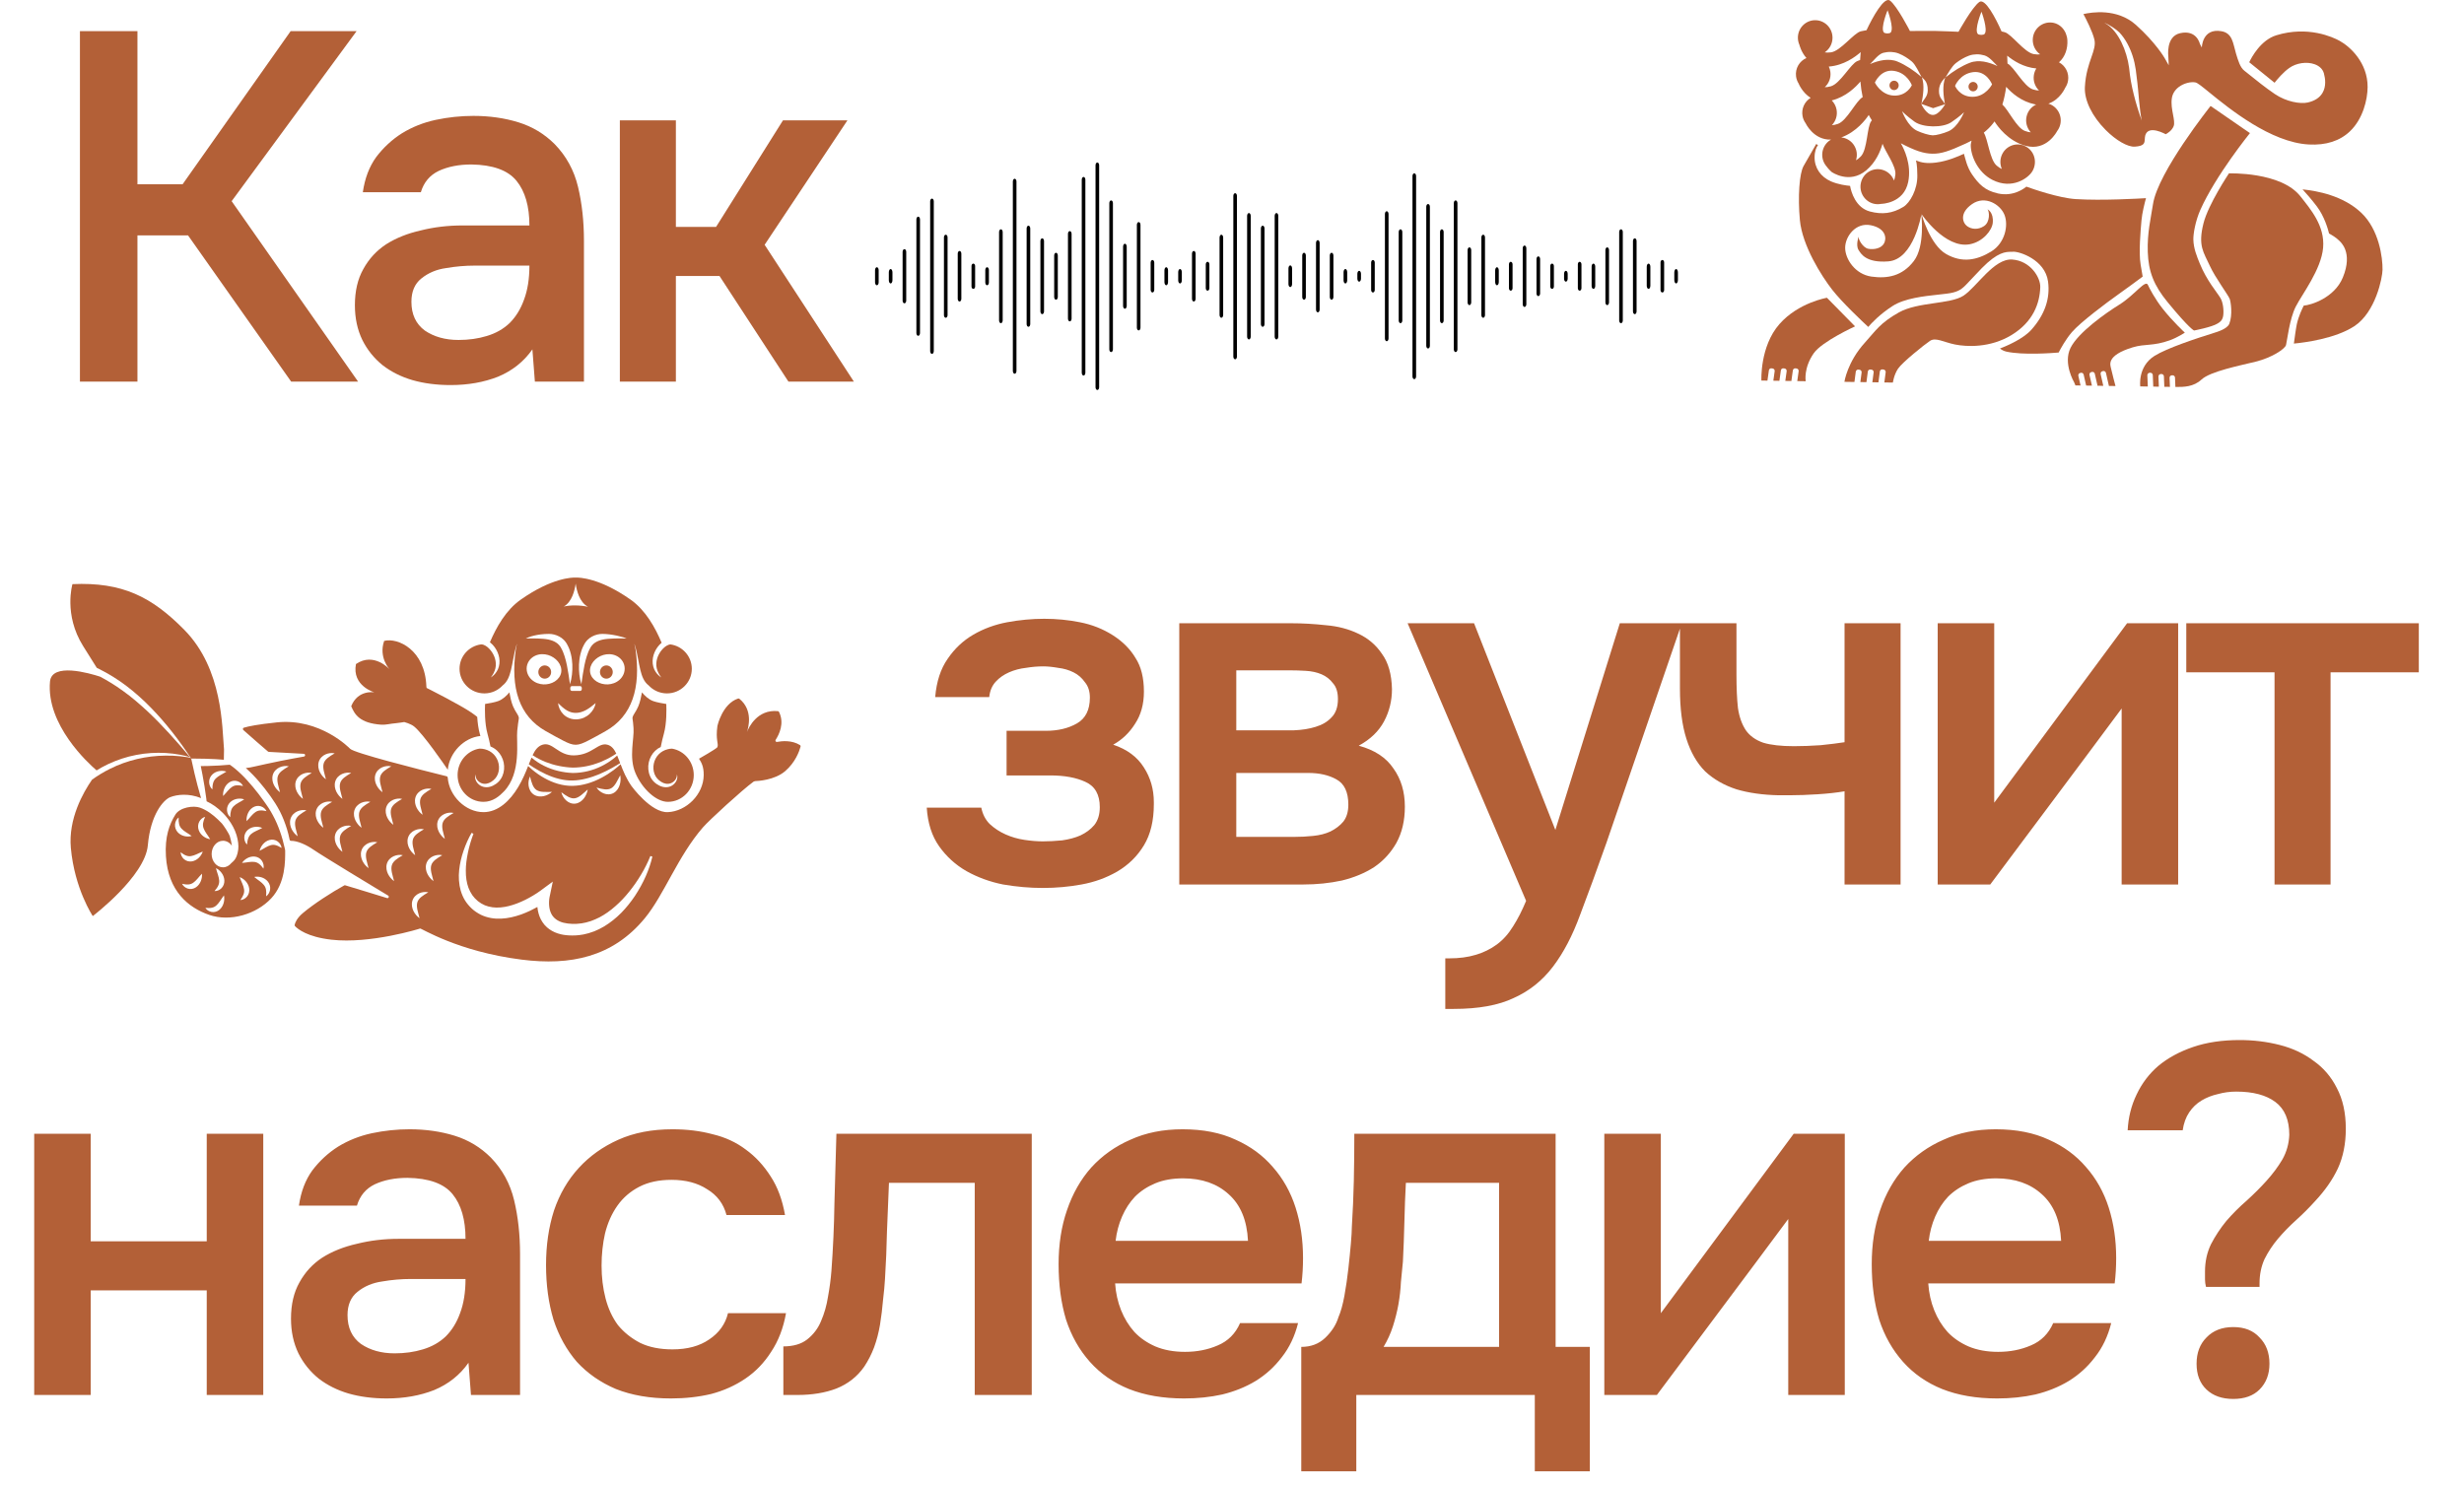 <svg width="656" height="396" viewBox="0 0 656 396" fill="none" xmlns="http://www.w3.org/2000/svg">
<path d="M36.593 101.613H21.281V8.289H36.593V49.077H48.605L77.381 8.289H94.937L61.673 53.565L95.333 101.613H77.513L50.057 62.673H36.593V101.613ZM141.741 93.033C139.453 96.289 136.417 98.709 132.633 100.293C128.849 101.789 124.625 102.537 119.961 102.537C116.265 102.537 112.877 102.097 109.797 101.217C106.805 100.337 104.165 99.017 101.877 97.257C99.589 95.409 97.785 93.165 96.465 90.525C95.145 87.797 94.485 84.717 94.485 81.285C94.485 77.501 95.233 74.289 96.729 71.649C98.225 68.921 100.249 66.721 102.801 65.049C105.441 63.377 108.521 62.145 112.041 61.353C115.561 60.473 119.257 60.033 123.129 60.033H140.949C140.949 54.929 139.805 50.969 137.517 48.153C135.229 45.337 131.225 43.885 125.505 43.797C122.161 43.797 119.257 44.369 116.793 45.513C114.417 46.657 112.833 48.549 112.041 51.189H96.597C97.125 47.493 98.313 44.369 100.161 41.817C102.097 39.265 104.385 37.153 107.025 35.481C109.753 33.809 112.745 32.621 116.001 31.917C119.345 31.213 122.689 30.861 126.033 30.861C130.345 30.861 134.349 31.433 138.045 32.577C141.741 33.721 144.953 35.657 147.681 38.385C150.761 41.553 152.829 45.337 153.885 49.737C154.941 54.137 155.469 58.933 155.469 64.125V101.613H142.401L141.741 93.033ZM140.949 70.725H126.429C123.877 70.725 121.325 70.945 118.773 71.385C116.221 71.737 114.021 72.661 112.173 74.157C110.413 75.565 109.533 77.633 109.533 80.361C109.533 83.705 110.721 86.257 113.097 88.017C115.561 89.689 118.553 90.525 122.073 90.525C124.801 90.525 127.309 90.173 129.597 89.469C131.973 88.765 133.997 87.621 135.669 86.037C137.341 84.365 138.617 82.297 139.497 79.833C140.465 77.281 140.949 74.245 140.949 70.725ZM165.027 101.613V32.049H179.943V60.429H190.635L208.455 32.049H225.615L203.571 65.181L227.331 101.613H209.907L191.559 73.497H179.943V101.613H165.027Z" fill="#B36037"/>
<path d="M296.366 198.299C300.062 199.531 302.79 201.555 304.55 204.371C306.31 207.099 307.19 210.179 307.19 213.611C307.19 213.787 307.19 213.963 307.19 214.139C307.19 218.539 306.31 222.191 304.55 225.095C302.79 227.999 300.414 230.331 297.422 232.091C294.518 233.763 291.35 234.907 287.918 235.523C284.574 236.139 281.142 236.447 277.622 236.447C274.19 236.447 270.67 236.139 267.062 235.523C263.542 234.819 260.286 233.631 257.294 231.959C254.39 230.287 251.97 228.087 250.034 225.359C248.098 222.631 246.998 219.199 246.734 215.063H261.254C261.606 216.823 262.354 218.275 263.498 219.419C264.73 220.563 266.138 221.487 267.722 222.191C269.306 222.895 270.978 223.379 272.738 223.643C274.498 223.907 276.126 224.039 277.622 224.039C279.206 224.039 280.922 223.951 282.77 223.775C284.618 223.511 286.246 223.071 287.654 222.455C289.15 221.751 290.382 220.827 291.35 219.683C292.318 218.451 292.802 216.867 292.802 214.931C292.802 211.587 291.526 209.343 288.974 208.199C286.51 207.055 283.386 206.483 279.602 206.483H267.986V194.603H278.414C281.67 194.603 284.442 193.943 286.73 192.623C289.018 191.303 290.162 189.015 290.162 185.759C290.162 184.087 289.722 182.723 288.842 181.667C288.05 180.523 287.038 179.643 285.806 179.027C284.574 178.411 283.21 178.015 281.714 177.839C280.218 177.575 278.898 177.443 277.754 177.443C276.258 177.443 274.718 177.575 273.134 177.839C271.55 178.015 270.054 178.411 268.646 179.027C267.238 179.643 266.05 180.479 265.082 181.535C264.114 182.591 263.542 183.955 263.366 185.627H248.978C249.33 181.491 250.43 178.103 252.278 175.463C254.126 172.735 256.414 170.579 259.142 168.995C261.87 167.411 264.862 166.311 268.118 165.695C271.462 165.079 274.762 164.771 278.018 164.771C281.274 164.771 284.442 165.079 287.522 165.695C290.69 166.311 293.594 167.455 296.234 169.127C298.874 170.799 300.898 172.823 302.306 175.199C303.802 177.487 304.55 180.479 304.55 184.175C304.55 187.519 303.758 190.379 302.174 192.755C300.678 195.131 298.742 196.979 296.366 198.299ZM313.961 165.959H343.661C346.741 165.959 349.865 166.135 353.033 166.487C356.201 166.751 359.061 167.499 361.613 168.731C364.253 169.963 366.365 171.767 367.949 174.143C369.621 176.431 370.501 179.555 370.589 183.515C370.589 186.595 369.885 189.455 368.477 192.095C367.069 194.735 364.825 196.891 361.745 198.563C365.969 199.707 369.049 201.731 370.985 204.635C373.009 207.451 374.021 210.839 374.021 214.799C374.021 218.495 373.273 221.707 371.777 224.435C370.281 227.075 368.301 229.231 365.837 230.903C363.373 232.487 360.513 233.675 357.257 234.467C354.001 235.171 350.569 235.523 346.961 235.523H313.961V165.959ZM329.141 178.499V194.471H338.249C340.273 194.471 342.341 194.471 344.453 194.471C346.653 194.383 348.589 194.075 350.261 193.547C352.021 193.019 353.429 192.183 354.485 191.039C355.629 189.895 356.201 188.267 356.201 186.155C356.201 184.307 355.761 182.899 354.881 181.931C354.089 180.875 353.077 180.083 351.845 179.555C350.613 179.027 349.205 178.719 347.621 178.631C346.125 178.543 344.717 178.499 343.397 178.499H329.141ZM344.453 222.851C346.213 222.851 347.929 222.763 349.601 222.587C351.361 222.411 352.901 222.015 354.221 221.399C355.629 220.695 356.773 219.815 357.653 218.759C358.533 217.615 358.973 216.119 358.973 214.271C358.973 210.927 357.917 208.683 355.805 207.539C353.781 206.395 351.273 205.823 348.281 205.823H329.141V222.851H344.453ZM431.25 165.959H447.75L427.686 224.435C425.134 231.651 422.802 238.031 420.69 243.575C418.666 249.119 416.246 253.739 413.43 257.435C410.614 261.131 407.138 263.903 403.002 265.751C398.954 267.687 393.63 268.655 387.03 268.655H384.786V255.191C385.138 255.191 385.49 255.191 385.842 255.191C388.482 255.191 390.814 254.883 392.838 254.267C394.95 253.651 396.842 252.727 398.514 251.495C400.186 250.263 401.638 248.635 402.87 246.611C404.102 244.675 405.246 242.431 406.302 239.879L374.754 165.959H392.442L414.09 221.003L431.25 165.959ZM447.257 165.959H462.305V179.687C462.305 183.207 462.437 186.155 462.701 188.531C463.053 190.907 463.757 192.887 464.813 194.471C465.869 195.967 467.409 197.067 469.433 197.771C471.457 198.387 474.185 198.695 477.617 198.695C479.817 198.695 482.193 198.607 484.745 198.431C487.297 198.167 489.409 197.903 491.081 197.639V165.959H505.997V235.523H491.081V210.707C489.057 211.059 486.681 211.323 483.953 211.499C481.225 211.675 478.717 211.763 476.429 211.763C475.461 211.763 474.493 211.763 473.525 211.763C469.301 211.675 465.561 211.147 462.305 210.179C459.049 209.123 456.277 207.539 453.989 205.427C451.789 203.227 450.117 200.323 448.973 196.715C447.829 193.107 447.257 188.663 447.257 183.383V165.959ZM529.872 235.523H515.88V165.959H530.928V213.743L566.304 165.959H579.9V235.523H564.852V188.663C564.764 188.839 553.104 204.459 529.872 235.523ZM643.97 165.959V179.027H620.474V235.523H605.558V179.027H582.062V165.959H643.97Z" fill="#B36037"/>
<g clip-path="url(#clip0_407_6217)">
<path d="M146.733 178.954C146.733 179.928 145.97 180.718 145.029 180.718C144.087 180.718 143.324 179.928 143.324 178.954C143.324 177.98 144.087 177.19 145.029 177.19C145.97 177.19 146.733 177.98 146.733 178.954Z" fill="#B36037"/>
<path d="M163.139 178.954C163.139 179.928 162.375 180.718 161.434 180.718C160.493 180.718 159.73 179.928 159.73 178.954C159.73 177.98 160.493 177.19 161.434 177.19C162.375 177.19 163.139 177.98 163.139 178.954Z" fill="#B36037"/>
<path d="M101.591 192.978C102.669 193.049 104.164 192.661 105.238 192.596C105.817 192.561 107.623 192.266 107.623 192.266C107.623 192.266 109.3 192.699 110.217 193.425C112.641 195.344 118.516 203.94 119.178 204.914L119.215 204.97C119.644 200.423 123.466 196.433 127.893 195.984C127.845 195.794 127.789 195.581 127.727 195.359C127.386 194.119 127.158 192.619 127.05 190.897C126.535 190.478 126.016 190.09 125.504 189.743C122.196 187.5 113.576 183.182 113.576 183.182L113.516 182.819C113.18 173.044 105.93 169.729 102.279 170.66C100.738 175.046 103.707 178.22 103.707 178.22C103.707 178.22 99.58 173.537 94.764 176.823C93.656 182.669 99.686 184.364 99.686 184.364C99.686 184.364 95.293 183.559 93.504 188.049C94.394 190.185 95.717 192.595 101.591 192.978Z" fill="#B36037"/>
<path d="M141.893 201.161C142.958 201.86 144.091 202.425 145.25 202.9C146.419 203.353 147.615 203.716 148.838 203.959C149.447 204.086 150.063 204.18 150.681 204.257L151.61 204.352C151.915 204.367 152.221 204.403 152.524 204.401C153.123 204.39 153.748 204.371 154.362 204.296C154.977 204.24 155.589 204.139 156.198 204.019C156.808 203.901 157.408 203.738 158.008 203.567C158.603 203.381 159.196 203.18 159.78 202.951C160.943 202.477 162.084 201.919 163.173 201.252C163.48 201.069 163.782 200.876 164.082 200.678C163.502 199.479 162.834 198.625 161.766 198.318C159.208 197.583 157.748 201.024 152.862 201.144C148.599 201.248 147.129 197.42 144.402 198.317C143.2 198.712 142.461 199.7 141.796 201.095C141.829 201.117 141.86 201.14 141.893 201.161Z" fill="#B36037"/>
<path d="M145.378 206.177C147.652 207.21 150.066 207.891 152.479 207.831C154.907 207.775 157.321 207.078 159.632 206.114C160.786 205.621 161.924 205.064 163.034 204.44C163.738 204.054 164.429 203.641 165.113 203.209C164.835 202.476 164.58 201.794 164.314 201.183C164.066 201.406 163.812 201.624 163.554 201.835C163.036 202.248 162.498 202.636 161.941 202.997C161.385 203.357 160.802 203.675 160.21 203.977C157.832 205.175 155.194 205.814 152.504 205.83C152.166 205.828 151.832 205.788 151.496 205.768C151.166 205.732 150.838 205.701 150.511 205.655C149.857 205.553 149.203 205.445 148.56 205.279C147.271 204.968 146.012 204.513 144.823 203.917C143.635 203.326 142.518 202.592 141.507 201.733C141.27 202.283 141.035 202.882 140.784 203.524C141.203 203.814 141.627 204.096 142.056 204.363C143.131 205.045 144.243 205.652 145.378 206.177Z" fill="#B36037"/>
<path d="M165.424 243.049C164.018 244.471 162.481 245.692 160.857 246.678C159.919 247.23 159.051 247.66 158.2 247.994C157.124 248.399 156.214 248.664 155.33 248.83C154.658 248.952 154.014 249.033 153.402 249.074C153.037 249.098 152.683 249.108 152.344 249.103C151.164 249.096 150.198 248.994 149.303 248.78C148.16 248.51 147.143 248.062 146.278 247.448C145.864 247.171 145.447 246.797 144.972 246.274C144.561 245.777 144.229 245.278 143.979 244.782C143.487 243.806 143.18 242.706 143.068 241.511C142.449 241.859 141.802 242.194 141.141 242.507C140.332 242.888 139.515 243.229 138.711 243.52C137.853 243.82 136.992 244.066 136.149 244.252C135.232 244.456 134.326 244.577 133.462 244.614C132.44 244.658 131.535 244.603 130.693 244.445C129.715 244.269 128.806 243.975 127.992 243.573C127.12 243.133 126.326 242.592 125.631 241.962C124.88 241.256 124.264 240.515 123.797 239.759C123.322 238.986 122.938 238.105 122.652 237.139C122.413 236.315 122.261 235.413 122.189 234.383C122.126 233.482 122.146 232.564 122.249 231.653C122.434 229.942 122.83 228.207 123.425 226.497C124.028 224.756 124.744 223.164 125.554 221.768L126.048 222.021C125.748 222.802 125.477 223.608 125.241 224.415C124.981 225.295 124.776 226.092 124.613 226.853C124.208 228.776 124.018 230.336 124.016 231.763C123.994 233.517 124.232 235.08 124.724 236.412C124.975 237.075 125.324 237.739 125.761 238.384C126.142 238.928 126.629 239.446 127.246 239.965C127.781 240.395 128.397 240.763 129.07 241.057C129.654 241.302 130.325 241.479 131.117 241.594C131.761 241.689 132.468 241.699 133.285 241.63C134.062 241.56 134.806 241.434 135.493 241.254C136.868 240.908 138.329 240.356 139.836 239.612C140.5 239.285 141.179 238.913 141.912 238.475C142.643 238.04 143.317 237.598 143.859 237.198L147.175 234.751L146.311 238.888C146.287 238.999 146.251 239.224 146.23 239.41C146.205 239.615 146.191 239.825 146.181 240.003C146.162 240.388 146.169 240.783 146.203 241.176C146.269 241.965 146.457 242.674 146.759 243.283C147.34 244.474 148.465 245.311 150.013 245.704C151.469 246.06 153.188 246.12 154.853 245.87C155.573 245.768 156.34 245.579 157.269 245.277C158.062 244.996 158.847 244.658 159.597 244.275C161.066 243.498 162.5 242.491 163.855 241.28C165.142 240.162 166.386 238.852 167.553 237.387C168.659 236.028 169.709 234.516 170.677 232.893C171.127 232.155 171.561 231.363 172.007 230.471C172.409 229.683 172.786 228.855 173.16 227.935L173.683 228.113C172.874 231.589 171.315 235.103 169.05 238.557L169.048 238.56C167.93 240.222 166.71 241.733 165.424 243.049ZM118.891 217.705C118.357 218.147 117.987 218.636 117.837 219.183C117.678 219.731 117.717 220.394 117.858 221.104C118.002 221.817 118.244 222.554 118.438 223.373C117.771 222.892 117.23 222.26 116.839 221.492C116.655 221.101 116.495 220.684 116.43 220.218C116.362 219.757 116.376 219.258 116.513 218.775C116.651 218.295 116.912 217.85 117.241 217.508C117.569 217.163 117.952 216.911 118.347 216.736C119.138 216.393 119.975 216.296 120.775 216.472C120.069 216.878 119.423 217.261 118.891 217.705ZM114.811 230.437C114.652 230.984 114.692 231.647 114.832 232.358C114.976 233.07 115.217 233.808 115.412 234.626C114.744 234.145 114.204 233.513 113.813 232.746C113.629 232.354 113.469 231.938 113.404 231.472C113.336 231.011 113.35 230.511 113.487 230.029C113.625 229.548 113.886 229.103 114.215 228.761C114.543 228.417 114.926 228.164 115.321 227.989C116.113 227.647 116.949 227.549 117.749 227.726C117.043 228.132 116.397 228.514 115.865 228.958C115.331 229.4 114.961 229.889 114.811 230.437ZM112.151 238.837C111.617 239.279 111.247 239.768 111.097 240.315C110.937 240.863 110.977 241.526 111.118 242.236C111.262 242.949 111.503 243.686 111.698 244.505C111.03 244.024 110.49 243.392 110.098 242.625C109.915 242.233 109.754 241.816 109.689 241.351C109.622 240.89 109.636 240.39 109.773 239.908C109.911 239.427 110.172 238.982 110.5 238.64C110.829 238.295 111.212 238.044 111.607 237.868C112.398 237.525 113.234 237.428 114.035 237.604C113.329 238.01 112.683 238.393 112.151 238.837ZM108.934 225.845C108.751 225.454 108.59 225.037 108.525 224.572C108.458 224.111 108.472 223.611 108.608 223.129C108.747 222.648 109.007 222.203 109.336 221.861C109.665 221.516 110.048 221.264 110.442 221.089C111.234 220.746 112.07 220.649 112.87 220.825C112.164 221.231 111.518 221.614 110.987 222.057C110.453 222.5 110.083 222.988 109.932 223.536C109.773 224.084 109.813 224.746 109.954 225.457C110.097 226.17 110.339 226.907 110.534 227.726C109.866 227.245 109.325 226.613 108.934 225.845ZM105.365 228.958C104.831 229.4 104.461 229.889 104.311 230.437C104.151 230.984 104.191 231.647 104.332 232.358C104.475 233.07 104.717 233.808 104.912 234.626C104.244 234.145 103.704 233.513 103.312 232.746C103.129 232.354 102.969 231.938 102.904 231.472C102.836 231.011 102.85 230.511 102.987 230.029C103.124 229.548 103.385 229.103 103.714 228.761C104.043 228.417 104.426 228.164 104.82 227.989C105.612 227.647 106.448 227.549 107.249 227.726C106.543 228.132 105.896 228.514 105.365 228.958ZM102.803 215.034C102.941 214.553 103.202 214.109 103.531 213.766C103.859 213.422 104.243 213.17 104.637 212.994C105.429 212.651 106.265 212.554 107.065 212.731C106.359 213.137 105.713 213.52 105.181 213.963C104.647 214.405 104.278 214.894 104.127 215.441C103.968 215.99 104.008 216.652 104.148 217.362C104.292 218.075 104.533 218.813 104.729 219.631C104.06 219.15 103.52 218.518 103.128 217.751C102.945 217.36 102.785 216.942 102.72 216.477C102.652 216.016 102.666 215.517 102.803 215.034ZM101.239 206.766C101.079 207.314 101.119 207.977 101.26 208.687C101.404 209.4 101.645 210.137 101.84 210.956C101.172 210.475 100.631 209.843 100.24 209.075C100.057 208.684 99.897 208.267 99.831 207.802C99.764 207.341 99.778 206.841 99.915 206.359C100.052 205.878 100.313 205.433 100.642 205.091C100.971 204.747 101.354 204.495 101.748 204.319C102.54 203.976 103.376 203.879 104.176 204.055C103.471 204.461 102.825 204.844 102.293 205.288C101.759 205.73 101.389 206.219 101.239 206.766ZM98.579 225.507C98.044 225.95 97.675 226.438 97.524 226.986C97.365 227.534 97.405 228.197 97.545 228.907C97.689 229.62 97.93 230.357 98.126 231.176C97.458 230.695 96.917 230.063 96.526 229.296C96.343 228.904 96.182 228.487 96.117 228.022C96.05 227.561 96.064 227.061 96.2 226.579C96.338 226.097 96.599 225.653 96.928 225.311C97.257 224.966 97.64 224.714 98.034 224.539C98.826 224.196 99.662 224.099 100.462 224.275C99.757 224.681 99.11 225.064 98.579 225.507ZM94.669 218.537C94.485 218.146 94.325 217.729 94.26 217.263C94.192 216.802 94.206 216.303 94.343 215.82C94.481 215.339 94.742 214.894 95.071 214.552C95.399 214.208 95.783 213.956 96.177 213.78C96.969 213.437 97.805 213.34 98.605 213.517C97.9 213.923 97.253 214.306 96.721 214.749C96.188 215.191 95.818 215.68 95.667 216.228C95.508 216.776 95.547 217.438 95.689 218.149C95.832 218.861 96.074 219.599 96.268 220.417C95.601 219.936 95.06 219.304 94.669 218.537ZM91.621 207.063C91.087 207.505 90.716 207.994 90.566 208.542C90.407 209.089 90.447 209.752 90.587 210.462C90.731 211.175 90.972 211.913 91.168 212.731C90.5 212.25 89.959 211.618 89.567 210.851C89.385 210.459 89.224 210.043 89.159 209.577C89.091 209.116 89.105 208.616 89.242 208.134C89.38 207.653 89.641 207.208 89.97 206.866C90.298 206.521 90.681 206.269 91.076 206.094C91.868 205.751 92.704 205.654 93.504 205.831C92.798 206.236 92.152 206.619 91.621 207.063ZM91.621 221.155C91.087 221.597 90.716 222.086 90.566 222.633C90.407 223.181 90.447 223.844 90.587 224.555C90.731 225.267 90.972 226.004 91.168 226.823C90.5 226.342 89.959 225.71 89.567 224.943C89.385 224.551 89.224 224.134 89.159 223.669C89.091 223.208 89.105 222.708 89.242 222.226C89.38 221.745 89.641 221.3 89.97 220.958C90.298 220.613 90.681 220.362 91.076 220.186C91.868 219.843 92.704 219.746 93.504 219.923C92.798 220.328 92.152 220.711 91.621 221.155ZM87.225 201.838C86.691 202.28 86.321 202.768 86.171 203.316C86.011 203.864 86.051 204.527 86.192 205.237C86.335 205.95 86.577 206.687 86.772 207.506C86.104 207.025 85.564 206.393 85.172 205.625C84.989 205.234 84.829 204.817 84.764 204.352C84.696 203.89 84.71 203.391 84.847 202.908C84.985 202.427 85.246 201.983 85.574 201.64C85.903 201.296 86.287 201.044 86.68 200.869C87.472 200.526 88.309 200.429 89.109 200.605C88.403 201.011 87.757 201.394 87.225 201.838ZM86.544 214.749C86.01 215.191 85.64 215.68 85.489 216.228C85.33 216.776 85.37 217.438 85.511 218.149C85.654 218.861 85.896 219.599 86.091 220.417C85.423 219.936 84.883 219.304 84.491 218.537C84.308 218.146 84.148 217.729 84.083 217.263C84.015 216.802 84.029 216.303 84.166 215.82C84.304 215.339 84.564 214.894 84.893 214.552C85.222 214.208 85.605 213.956 85.999 213.78C86.791 213.437 87.627 213.34 88.427 213.517C87.722 213.923 87.075 214.306 86.544 214.749ZM110.596 212.37C110.734 211.889 110.995 211.444 111.324 211.102C111.653 210.758 112.036 210.506 112.43 210.33C113.222 209.987 114.058 209.89 114.858 210.066C114.153 210.472 113.506 210.855 112.975 211.299C112.441 211.741 112.071 212.23 111.92 212.777C111.761 213.325 111.801 213.988 111.942 214.698C112.085 215.411 112.327 216.148 112.522 216.967C111.854 216.486 111.313 215.854 110.922 215.087C110.739 214.696 110.578 214.278 110.513 213.813C110.446 213.352 110.46 212.852 110.596 212.37ZM141.111 206.764C141.31 207.574 141.502 208.319 141.78 208.964C142.056 209.612 142.418 210.107 142.891 210.398C143.362 210.697 143.991 210.827 144.691 210.868C145.393 210.907 146.144 210.855 146.958 210.869C146.338 211.414 145.609 211.793 144.792 211.988C144.38 212.071 143.949 212.124 143.498 212.071C143.05 212.02 142.587 211.878 142.171 211.617C141.757 211.356 141.409 210.982 141.173 210.565C140.936 210.148 140.798 209.7 140.736 209.26C140.618 208.381 140.741 207.519 141.111 206.764ZM151.325 212.203C151.939 212.515 152.523 212.655 153.066 212.564C153.614 212.481 154.176 212.162 154.739 211.729C155.301 211.292 155.844 210.753 156.478 210.223C156.34 211.053 156.016 211.827 155.511 212.52C155.246 212.858 154.949 213.185 154.57 213.443C154.195 213.702 153.751 213.901 153.271 213.978C152.792 214.052 152.292 213.996 151.853 213.833C151.412 213.671 151.03 213.419 150.709 213.124C150.073 212.528 149.633 211.785 149.448 210.96C150.103 211.449 150.712 211.893 151.325 212.203ZM160.992 210.185C161.673 210.252 162.267 210.167 162.743 209.882C163.226 209.603 163.643 209.099 164.02 208.488C164.396 207.872 164.718 207.169 165.128 206.44C165.285 207.266 165.248 208.11 165.013 208.943C164.882 209.356 164.716 209.771 164.45 210.152C164.189 210.532 163.843 210.88 163.42 211.128C162.997 211.374 162.511 211.506 162.045 211.515C161.578 211.526 161.133 211.43 160.732 211.273C159.932 210.949 159.266 210.417 158.81 209.714C159.59 209.93 160.312 210.121 160.992 210.185ZM81.114 207.063C80.58 207.505 80.21 207.994 80.059 208.542C79.9 209.089 79.94 209.752 80.081 210.462C80.224 211.175 80.466 211.913 80.66 212.731C79.993 212.25 79.452 211.618 79.061 210.851C78.877 210.459 78.717 210.043 78.652 209.577C78.585 209.116 78.599 208.616 78.735 208.134C78.874 207.653 79.134 207.208 79.463 206.866C79.791 206.521 80.175 206.269 80.569 206.094C81.361 205.751 82.197 205.654 82.997 205.831C82.291 206.236 81.645 206.619 81.114 207.063ZM79.71 217.015C79.175 217.458 78.806 217.946 78.655 218.494C78.496 219.042 78.536 219.704 78.677 220.415C78.82 221.128 79.062 221.865 79.257 222.683C78.589 222.203 78.048 221.571 77.657 220.803C77.474 220.412 77.313 219.995 77.248 219.53C77.18 219.068 77.195 218.569 77.331 218.087C77.469 217.605 77.73 217.16 78.059 216.819C78.388 216.474 78.771 216.222 79.165 216.047C79.957 215.704 80.793 215.606 81.593 215.783C80.887 216.189 80.241 216.572 79.71 217.015ZM75.002 205.288C74.468 205.73 74.098 206.219 73.948 206.766C73.789 207.314 73.829 207.977 73.969 208.687C74.113 209.4 74.354 210.137 74.549 210.956C73.882 210.475 73.341 209.843 72.949 209.075C72.766 208.684 72.606 208.267 72.541 207.802C72.473 207.341 72.487 206.841 72.624 206.359C72.762 205.878 73.023 205.433 73.352 205.091C73.68 204.747 74.063 204.495 74.458 204.319C75.25 203.976 76.086 203.879 76.886 204.055C76.18 204.461 75.534 204.844 75.002 205.288ZM212.987 198.403C210.838 197.061 208.227 197.301 206.863 197.562C206.555 197.621 206.331 197.268 206.506 197C207.411 195.614 208.913 192.6 207.395 189.561C207.34 189.451 207.231 189.376 207.112 189.365C201.606 188.822 199.336 193.719 198.864 194.923C199.26 193.768 200.564 189.073 196.843 186.069C196.752 185.996 196.627 185.971 196.517 186.007C192.309 187.382 191.006 193.257 191.003 193.283C190.476 197.086 191.352 197.914 191.005 198.94C190.881 199.31 186.106 202.029 186.106 202.029C186.116 202.044 186.124 202.058 186.132 202.072C186.716 203.014 187.377 204.081 187.352 206.395C187.297 211.557 182.745 216.027 177.813 216.26C173.295 216.472 168.11 209.288 168.106 209.281C166.713 207.273 165.896 205.26 165.228 203.51C164.643 204.048 164.028 204.554 163.397 205.037C162.873 205.426 162.334 205.796 161.784 206.152C161.233 206.505 160.661 206.824 160.083 207.132C158.925 207.75 157.702 208.25 156.436 208.627C155.802 208.815 155.153 208.955 154.5 209.074C153.842 209.172 153.179 209.245 152.51 209.26C149.808 209.318 147.188 208.464 144.906 207.171C143.754 206.532 142.68 205.766 141.67 204.932C141.307 204.623 140.954 204.302 140.608 203.975C139.95 205.651 139.161 207.582 137.934 209.626C135.789 213.197 132.639 216.26 128.715 216.26C123.935 216.26 119.563 211.945 119.2 207.043C119.188 206.884 119.082 206.749 118.932 206.712L118.452 206.593C111.205 204.797 94.237 200.498 93.211 199.382C93.136 199.302 85.302 191.149 73.709 192.357C68.606 192.886 66.124 193.408 64.923 193.77C64.652 193.852 64.577 194.21 64.791 194.4C66.606 196.004 70.111 199.092 71.363 200.133C71.42 200.18 71.487 200.206 71.559 200.211C72.503 200.275 78.131 200.579 80.892 200.728C81.312 200.75 81.35 201.377 80.936 201.454C79.48 201.728 76.595 202.187 70.875 203.425C69.459 203.731 68.237 203.996 67.824 204.099C66.997 204.305 66.2 204.445 65.441 204.516C65.481 204.551 65.521 204.585 65.559 204.619C66.781 205.718 67.923 206.893 68.96 208.115C69.96 209.271 70.935 210.516 71.939 211.918C72.104 212.161 72.259 212.384 72.414 212.607C72.715 213.037 73.021 213.476 73.311 213.948C73.699 214.55 74.081 215.217 74.545 216.105C75.254 217.515 75.858 219.03 76.393 220.743C76.668 221.641 76.906 222.584 77.116 223.608C77.151 223.778 77.294 223.902 77.463 223.899C79.187 223.868 81.601 224.978 83.419 226.232C85.998 228.011 101.214 237.198 101.367 237.29L103.331 238.475C103.683 238.688 103.467 239.246 103.071 239.148C103.071 239.148 92.262 235.818 91.894 235.736C91.812 235.717 91.726 235.727 91.652 235.768C88.301 237.619 83.518 240.695 80.626 243.143C79.045 244.482 78.583 245.667 78.449 246.263C78.42 246.388 78.454 246.519 78.541 246.61C79.28 247.39 81.809 249.489 88.222 250.223C98.605 251.412 111.822 247.275 111.842 247.25C112.015 247.043 121.788 253.384 138.91 255.537C151.825 257.162 163.103 254.905 171.672 244.505C176.833 238.241 180.422 228.071 187.132 220.329C188.826 218.374 197.528 210.407 200.601 208.155C200.63 208.134 200.661 208.118 200.696 208.106L200.989 208.009C201.021 207.998 201.053 207.992 201.086 207.991C201.608 207.977 206.217 207.779 209.047 205.333C211.73 203.015 212.78 200.126 213.139 198.813C213.183 198.657 213.12 198.487 212.987 198.403Z" fill="#B36037"/>
<path d="M166.036 179.475C165.789 180.085 165.404 180.601 164.957 181.004C164.057 181.819 162.925 182.187 161.848 182.242C160.764 182.286 159.699 182.012 158.824 181.463C157.951 180.919 157.268 180.043 157.113 179.02C156.948 177.999 157.328 176.944 157.99 176.142C158.652 175.334 159.578 174.724 160.621 174.41C161.661 174.109 162.849 174.088 163.952 174.568C164.5 174.806 165.022 175.171 165.442 175.671C165.864 176.166 166.165 176.807 166.273 177.483C166.376 178.161 166.284 178.867 166.036 179.475ZM156.975 190.108C156.545 190.516 156.018 190.853 155.441 191.116C154.855 191.371 154.207 191.514 153.554 191.553C152.895 191.564 152.205 191.498 151.591 191.24C150.979 190.998 150.423 190.65 150.003 190.216C149.155 189.357 148.664 188.301 148.599 187.217C149.368 188.017 150.134 188.705 150.948 189.183C151.764 189.662 152.591 189.865 153.459 189.825C153.68 189.802 153.904 189.804 154.119 189.747C154.342 189.725 154.553 189.652 154.773 189.597C155.204 189.458 155.636 189.279 156.061 189.045C156.911 188.572 157.733 187.946 158.583 187.217C158.412 188.293 157.829 189.292 156.975 190.108ZM149.414 179.02C149.259 180.043 148.575 180.919 147.703 181.463C146.828 182.012 145.764 182.286 144.679 182.242C143.602 182.187 142.47 181.819 141.57 181.004C141.122 180.601 140.738 180.085 140.491 179.475C140.242 178.867 140.151 178.161 140.253 177.483C140.362 176.807 140.663 176.166 141.085 175.671C141.504 175.171 142.027 174.806 142.575 174.568C143.678 174.088 144.866 174.109 145.906 174.41C146.948 174.724 147.875 175.334 148.537 176.142C149.198 176.944 149.579 177.999 149.414 179.02ZM146.162 168.797C147.065 168.797 148.007 169.025 148.888 169.492C149.328 169.72 149.745 170.025 150.11 170.392C150.206 170.478 150.287 170.58 150.371 170.679C150.455 170.778 150.54 170.876 150.611 170.985C150.684 171.09 150.763 171.198 150.829 171.304L151.005 171.617C151.25 172.033 151.428 172.47 151.606 172.905C151.691 173.125 151.751 173.349 151.823 173.57C151.896 173.792 151.961 174.013 152.005 174.239C152.227 175.135 152.33 176.038 152.374 176.936C152.446 178.729 152.267 180.513 151.745 182.208C151.494 180.457 151.266 178.764 150.924 177.126C150.747 176.311 150.568 175.504 150.311 174.742C150.062 173.979 149.783 173.233 149.4 172.585L149.267 172.334C149.221 172.258 149.173 172.193 149.127 172.122C149.033 171.983 148.926 171.855 148.813 171.732C148.594 171.479 148.326 171.271 148.035 171.084C147.453 170.706 146.745 170.458 145.993 170.293C144.475 169.972 141.713 169.962 140.011 170.03C140.762 169.59 143.025 168.795 146.162 168.797ZM150.152 161.478C152.263 160.235 153.003 157.268 153.263 155.409C153.523 157.268 154.264 160.235 156.374 161.478C156.429 161.51 156.49 161.545 156.548 161.579C154.386 161.11 151.879 161.102 150.094 161.511C150.114 161.5 150.134 161.489 150.152 161.478ZM154.895 183.2V183.475C154.895 183.751 154.706 183.976 154.474 183.976H152.251C152.019 183.976 151.831 183.751 151.831 183.475V183.2C151.831 182.923 152.019 182.699 152.251 182.699H154.474C154.706 182.699 154.895 182.923 154.895 183.2ZM160.364 168.797C162.747 168.795 166.041 169.59 166.792 170.03C165.09 169.962 162.051 169.972 160.534 170.293C159.782 170.458 159.074 170.706 158.491 171.084C158.2 171.271 157.933 171.479 157.714 171.732C157.601 171.855 157.494 171.983 157.4 172.122C157.354 172.193 157.306 172.258 157.26 172.334L157.127 172.585C156.744 173.233 156.464 173.979 156.216 174.742C155.959 175.504 155.78 176.311 155.602 177.126C155.261 178.764 155.032 180.457 154.782 182.208C154.26 180.513 154.08 178.729 154.153 176.936C154.197 176.038 154.3 175.135 154.521 174.239C154.566 174.013 154.63 173.792 154.704 173.57C154.776 173.349 154.836 173.125 154.92 172.905C155.099 172.47 155.277 172.033 155.521 171.617L155.697 171.304C155.764 171.198 155.842 171.09 155.915 170.985C155.987 170.876 156.072 170.778 156.156 170.679C156.239 170.58 156.321 170.478 156.417 170.392C156.782 170.025 157.198 169.72 157.638 169.492C158.519 169.025 159.461 168.797 160.364 168.797ZM178.509 171.596L178.461 171.6L178.377 171.608L178.318 171.62L178.201 171.641C178.119 171.668 178.039 171.678 177.956 171.715C177.623 171.838 177.287 172.047 176.972 172.297C176.66 172.554 176.369 172.853 176.106 173.178C175.582 173.833 175.172 174.598 174.938 175.414C174.712 176.229 174.644 177.104 174.847 177.96C174.946 178.388 175.101 178.81 175.308 179.217C175.511 179.627 175.778 180.007 176.056 180.395C175.666 180.136 175.295 179.83 174.972 179.462C174.657 179.091 174.378 178.671 174.17 178.206C173.759 177.271 173.647 176.177 173.833 175.15C174.013 174.119 174.443 173.148 175.056 172.318C175.361 171.901 175.713 171.517 176.117 171.182C176.128 171.174 176.14 171.165 176.151 171.156C174.441 167.114 171.889 162.487 167.883 159.669C159.604 153.845 154.183 153.763 153.263 153.796C152.343 153.763 146.923 153.845 138.644 159.669C134.678 162.458 132.138 167.02 130.428 171.033C130.493 171.082 130.559 171.131 130.622 171.182C131.026 171.517 131.378 171.901 131.683 172.318C132.297 173.148 132.726 174.119 132.906 175.15C133.092 176.177 132.981 177.271 132.569 178.206C132.362 178.671 132.083 179.091 131.767 179.462C131.444 179.83 131.073 180.136 130.684 180.395C130.962 180.007 131.229 179.627 131.432 179.217C131.638 178.81 131.793 178.388 131.892 177.96C132.096 177.104 132.027 176.229 131.801 175.414C131.567 174.598 131.157 173.833 130.633 173.178C130.37 172.853 130.079 172.554 129.767 172.297C129.453 172.047 129.117 171.838 128.784 171.715C128.7 171.678 128.62 171.668 128.538 171.641L128.421 171.62L128.362 171.608L128.109 171.584C124.858 171.999 122.344 174.749 122.344 178.083C122.344 181.704 125.308 184.639 128.964 184.639C130.896 184.639 132.628 183.814 133.838 182.507C136.22 180.714 136.181 176.719 137.318 172.389C137.406 172.057 137.521 171.73 137.661 171.409C137.514 171.909 137.396 172.43 137.32 172.976C135.896 183.19 138.175 190.654 145.292 194.68C147.259 195.794 148.747 196.599 149.872 197.181C152.816 198.707 153.724 198.707 156.788 197.112C157.896 196.536 159.344 195.75 161.235 194.68C168.353 190.654 170.63 183.19 169.207 172.976C169.13 172.432 169.015 171.914 168.869 171.416C169.007 171.735 169.122 172.059 169.208 172.389C170.346 176.719 170.306 180.714 172.689 182.507C173.899 183.814 175.631 184.639 177.563 184.639C181.219 184.639 184.182 181.704 184.182 178.083C184.182 174.781 181.716 172.05 178.509 171.596Z" fill="#B36037"/>
<path d="M137.527 189.824C137.245 189.367 136.894 188.797 136.588 188.076C136.142 187.027 135.818 185.529 135.613 184.364C134.914 185.226 133.885 186.227 132.611 186.695C131.702 187.029 130.02 187.318 129.14 187.455C129.08 188.861 129.011 192.576 129.771 195.326C130.082 196.453 130.337 197.52 130.528 198.498L130.581 198.767C131.23 199.028 131.842 199.407 132.363 199.906C133.237 200.733 133.842 201.849 134.095 203.043C134.342 204.237 134.247 205.52 133.749 206.654C133.501 207.218 133.152 207.74 132.719 208.169C132.281 208.606 131.8 208.929 131.276 209.191C130.752 209.453 130.161 209.62 129.561 209.628C128.961 209.636 128.358 209.475 127.852 209.164C127.352 208.843 126.944 208.391 126.703 207.86C126.584 207.595 126.502 207.312 126.481 207.025C126.464 206.738 126.502 206.447 126.621 206.201C126.538 206.747 126.738 207.259 127.032 207.657C127.331 208.057 127.724 208.366 128.159 208.538C129.031 208.906 129.982 208.696 130.769 208.197C131.167 207.946 131.55 207.632 131.843 207.293C132.14 206.943 132.384 206.549 132.547 206.115C132.879 205.252 132.939 204.271 132.745 203.347C132.553 202.421 132.103 201.555 131.459 200.884C130.816 200.207 129.973 199.742 129.042 199.506C128.581 199.382 128.127 199.346 127.643 199.344C124.351 199.879 121.826 202.833 121.826 206.387C121.826 210.318 124.916 213.516 128.715 213.516C131.25 213.516 133.002 211.947 134.153 210.756C138.909 205.83 137.397 197.322 137.707 194.591C137.886 193.016 138.004 191.975 138.113 191.484C138.224 190.984 138.014 190.614 137.527 189.824Z" fill="#B36037"/>
<path d="M178.914 199.35C178.523 199.363 178.148 199.404 177.768 199.506C176.838 199.742 175.994 200.208 175.351 200.884C174.707 201.555 174.257 202.421 174.065 203.347C173.87 204.271 173.931 205.252 174.263 206.115C174.425 206.549 174.67 206.944 174.967 207.293C175.261 207.632 175.643 207.946 176.04 208.197C176.828 208.697 177.779 208.906 178.651 208.538C179.085 208.366 179.479 208.057 179.778 207.657C180.072 207.259 180.272 206.747 180.189 206.201C180.308 206.447 180.346 206.739 180.329 207.025C180.308 207.313 180.225 207.595 180.107 207.86C179.866 208.391 179.458 208.843 178.958 209.164C178.453 209.475 177.85 209.636 177.249 209.628C176.649 209.62 176.058 209.453 175.534 209.191C175.01 208.929 174.529 208.606 174.091 208.169C173.658 207.74 173.308 207.218 173.061 206.654C172.563 205.52 172.468 204.237 172.715 203.043C172.969 201.849 173.573 200.733 174.447 199.906C174.885 199.487 175.387 199.15 175.921 198.899L176 198.498C176.191 197.522 176.445 196.455 176.757 195.326C177.518 192.572 177.449 188.861 177.388 187.456C176.508 187.318 174.826 187.029 173.916 186.695C172.643 186.227 171.614 185.226 170.914 184.364C170.71 185.529 170.386 187.027 169.94 188.076C169.634 188.797 169.283 189.367 169.001 189.824C168.514 190.615 168.304 190.985 168.415 191.484C168.508 191.905 168.572 192.7 168.666 193.904C168.884 196.664 167.381 201.624 169.168 205.83C170.967 210.067 174.705 213.516 177.813 213.516C181.612 213.516 184.702 210.319 184.702 206.387C184.702 202.844 182.191 199.897 178.914 199.35Z" fill="#B36037"/>
<path d="M49.086 167.732C40.383 158.881 32.526 154.954 19.288 155.544C19.288 155.544 16.868 163.646 22.135 172.043L25.761 177.823C25.958 177.919 26.155 178.014 26.351 178.112C28.916 179.406 31.398 180.924 33.694 182.683C34.275 183.113 34.829 183.579 35.395 184.029C35.942 184.501 36.505 184.954 37.037 185.444C38.124 186.396 39.16 187.406 40.168 188.441C44.211 192.571 47.742 197.171 50.909 201.997L51.771 201.999C52.714 202.002 53.658 202.011 54.601 202.037C55.545 202.063 56.489 202.098 57.433 202.153C58.153 202.191 58.873 202.248 59.593 202.308V202.302C59.596 201.387 59.621 200.474 59.643 199.56C59.108 193.78 59.399 178.22 49.086 167.732Z" fill="#B36037"/>
<path d="M53.425 212.162C53.128 211.138 52.833 210.113 52.565 209.083C52.293 208.053 52.038 207.019 51.793 205.984C51.549 204.948 51.32 203.908 51.096 202.867L50.91 201.997C50.844 201.92 50.779 201.843 50.713 201.765C50.431 201.712 50.149 201.664 49.866 201.62C49.228 201.516 48.587 201.433 47.946 201.372C46.663 201.247 45.377 201.186 44.093 201.206C41.527 201.226 38.973 201.536 36.487 202.117C34.006 202.716 31.582 203.56 29.299 204.715C27.63 205.544 26.026 206.513 24.507 207.609C22.158 210.993 18.15 218.026 18.862 225.813C19.858 236.715 24.698 243.933 24.698 243.933C24.698 243.933 38.648 233.326 39.36 225.077C40.072 216.827 43.558 212.945 45.339 212.26C47.185 211.549 50.247 211.2 53.535 212.52C53.498 212.4 53.462 212.281 53.425 212.162Z" fill="#B36037"/>
<path d="M25.713 205.141C26.695 204.539 27.706 203.985 28.744 203.491C31.149 202.363 33.678 201.513 36.269 201.026C38.857 200.521 41.496 200.36 44.109 200.506C45.415 200.589 46.715 200.736 47.998 200.981C48.866 201.146 49.728 201.348 50.573 201.602C46.968 197.349 43.296 193.177 39.279 189.413C37.195 187.495 35.069 185.628 32.78 184.004C31.646 183.18 30.485 182.398 29.288 181.68C28.427 181.154 27.549 180.658 26.657 180.186C23.812 179.256 13.769 176.35 13.31 181.506C12.288 192.981 23.425 203.176 25.713 205.141Z" fill="#B36037"/>
<path d="M73.421 225.057C72.944 224.928 72.529 224.938 72.091 225.054C71.653 225.168 71.189 225.388 70.703 225.665C70.215 225.94 69.714 226.265 69.114 226.556C69.267 225.891 69.584 225.306 70.017 224.795C70.451 224.291 71.034 223.855 71.758 223.667C72.117 223.576 72.507 223.549 72.883 223.619C73.258 223.686 73.612 223.842 73.907 224.056C74.495 224.488 74.878 225.112 74.97 225.794C74.407 225.447 73.9 225.184 73.421 225.057ZM71.904 236.938C71.778 237.673 71.395 238.297 70.838 238.674C70.902 237.999 70.915 237.412 70.822 236.91C70.732 236.408 70.545 236.024 70.257 235.663C69.971 235.303 69.581 234.961 69.132 234.625C68.684 234.284 68.186 233.955 67.676 233.517C68.323 233.377 68.969 233.424 69.6 233.611C70.225 233.803 70.855 234.163 71.328 234.76C71.561 235.057 71.75 235.411 71.85 235.793C71.951 236.173 71.966 236.571 71.904 236.938ZM66.218 229.558C65.666 229.627 65.085 229.74 64.424 229.783C64.802 229.221 65.304 228.798 65.887 228.486C66.47 228.183 67.167 227.999 67.907 228.098C68.273 228.149 68.646 228.273 68.971 228.48C69.296 228.686 69.571 228.965 69.769 229.276C70.163 229.901 70.298 230.627 70.142 231.297C69.741 230.76 69.362 230.323 68.962 230.023C68.564 229.722 68.174 229.574 67.725 229.515C67.278 229.456 66.768 229.483 66.218 229.558ZM66.281 237.718C66.181 238.098 65.999 238.449 65.766 238.733C65.296 239.299 64.66 239.635 63.995 239.667C64.381 239.12 64.681 238.621 64.847 238.14C65.016 237.66 65.044 237.231 64.973 236.769C64.904 236.308 64.735 235.808 64.513 235.283C64.294 234.753 64.027 234.208 63.803 233.563C64.43 233.782 64.962 234.162 65.414 234.655C65.858 235.149 66.224 235.791 66.339 236.554C66.394 236.932 66.382 237.336 66.281 237.718ZM63.45 213.783C62.966 214.061 62.539 214.353 62.214 214.676C61.888 214.999 61.658 215.358 61.511 215.845C61.362 216.332 61.308 216.917 61.294 217.595C60.784 217.152 60.475 216.486 60.434 215.74C60.414 215.369 60.474 214.975 60.618 214.61C60.761 214.243 60.989 213.915 61.254 213.648C61.792 213.113 62.459 212.833 63.101 212.718C63.749 212.609 64.396 212.642 65.023 212.86C64.467 213.233 63.934 213.499 63.45 213.783ZM59.4 211.962C59.34 211.28 59.458 210.623 59.71 209.995C59.965 209.374 60.383 208.767 61.01 208.349C61.322 208.143 61.683 207.99 62.061 207.93C62.438 207.87 62.821 207.9 63.167 208.005C63.858 208.219 64.413 208.683 64.711 209.299C64.071 209.157 63.509 209.076 63.016 209.115C62.524 209.15 62.134 209.298 61.755 209.553C61.377 209.806 61.004 210.168 60.631 210.592C60.252 211.014 59.879 211.488 59.4 211.962ZM58.696 206.39C58.212 206.669 57.785 206.961 57.459 207.283C57.132 207.606 56.904 207.965 56.757 208.453C56.607 208.94 56.553 209.524 56.539 210.202C56.029 209.76 55.72 209.093 55.679 208.348C55.659 207.976 55.719 207.583 55.864 207.217C56.006 206.851 56.234 206.522 56.499 206.256C57.037 205.721 57.704 205.44 58.346 205.326C58.995 205.217 59.641 205.249 60.268 205.468C59.712 205.84 59.179 206.107 58.696 206.39ZM65.304 221.87C65.472 221.516 65.724 221.206 66.007 220.96C66.583 220.469 67.268 220.241 67.917 220.177C68.572 220.119 69.213 220.201 69.823 220.468C69.241 220.796 68.691 221.02 68.188 221.266C67.685 221.505 67.238 221.764 66.89 222.06C66.541 222.357 66.286 222.697 66.105 223.171C65.92 223.645 65.824 224.224 65.76 224.898C65.284 224.418 65.025 223.729 65.037 222.983C65.045 222.611 65.134 222.223 65.304 221.87ZM65.956 216.69C66.212 216.07 66.629 215.464 67.256 215.045C67.568 214.84 67.93 214.686 68.307 214.626C68.684 214.566 69.068 214.596 69.413 214.701C70.104 214.915 70.659 215.38 70.958 215.995C70.317 215.853 69.756 215.773 69.263 215.811C68.771 215.846 68.38 215.994 68.001 216.249C67.623 216.502 67.25 216.864 66.877 217.288C66.498 217.71 66.125 218.184 65.647 218.659C65.586 217.977 65.704 217.319 65.956 216.69ZM59.565 235.562C59.429 235.931 59.215 236.262 58.956 236.52C58.435 237.036 57.77 237.306 57.105 237.271C57.541 236.765 57.887 236.299 58.098 235.837C58.311 235.376 58.379 234.952 58.353 234.485C58.327 234.02 58.207 233.505 58.035 232.96C57.868 232.411 57.653 231.841 57.491 231.176C58.094 231.458 58.589 231.89 58.992 232.427C59.387 232.963 59.69 233.639 59.732 234.409C59.751 234.792 59.701 235.193 59.565 235.562ZM59.554 240.419C59.375 241.067 59.033 241.724 58.461 242.219C58.177 242.463 57.837 242.662 57.469 242.769C57.102 242.877 56.718 242.897 56.362 242.837C55.652 242.714 55.044 242.324 54.675 241.752C55.327 241.81 55.895 241.818 56.379 241.717C56.863 241.619 57.233 241.421 57.578 241.12C57.923 240.82 58.249 240.413 58.569 239.945C58.895 239.477 59.208 238.959 59.626 238.427C59.767 239.095 59.729 239.764 59.554 240.419ZM52.904 221.043C52.779 220.683 52.713 220.285 52.74 219.89C52.765 219.496 52.878 219.116 53.053 218.79C53.406 218.139 53.966 217.681 54.612 217.514C54.337 218.13 54.138 218.68 54.066 219.185C53.992 219.69 54.045 220.116 54.202 220.555C54.358 220.993 54.618 221.449 54.935 221.919C55.249 222.394 55.615 222.874 55.957 223.461C55.301 223.373 54.707 223.109 54.17 222.717C53.641 222.323 53.161 221.768 52.904 221.043ZM52.922 228.419C52.444 228.877 51.822 229.253 51.085 229.37C50.719 229.425 50.329 229.413 49.961 229.307C49.593 229.202 49.254 229.013 48.981 228.77C48.436 228.283 48.112 227.623 48.083 226.936C48.611 227.336 49.092 227.648 49.557 227.821C50.02 227.997 50.434 228.028 50.882 227.956C51.327 227.885 51.81 227.712 52.318 227.484C52.83 227.259 53.358 226.984 53.983 226.754C53.769 227.402 53.4 227.952 52.922 228.419ZM53.47 234.614C53.218 235.236 52.803 235.845 52.179 236.267C51.868 236.474 51.508 236.631 51.13 236.692C50.754 236.755 50.37 236.727 50.024 236.624C49.332 236.414 48.774 235.953 48.472 235.339C49.113 235.477 49.676 235.555 50.168 235.513C50.66 235.475 51.05 235.325 51.427 235.068C51.804 234.812 52.175 234.448 52.546 234.022C52.922 233.598 53.293 233.122 53.769 232.644C53.833 233.326 53.718 233.984 53.47 234.614ZM46.727 220.614C46.603 220.241 46.563 219.845 46.602 219.474C46.683 218.733 47.027 218.085 47.559 217.673C47.538 218.35 47.56 218.936 47.684 219.431C47.805 219.927 48.014 220.298 48.324 220.639C48.632 220.979 49.042 221.295 49.512 221.6C49.98 221.91 50.497 222.207 51.033 222.61C50.395 222.793 49.748 222.788 49.106 222.643C48.471 222.493 47.82 222.175 47.311 221.61C47.061 221.329 46.85 220.989 46.727 220.614ZM75.92 226.42C75.883 226.242 75.849 226.063 75.811 225.886C75.475 224.355 75.065 222.844 74.538 221.383C74.025 219.918 73.413 218.494 72.683 217.143C72.319 216.467 71.941 215.799 71.519 215.163C71.116 214.522 70.635 213.89 70.196 213.254C69.735 212.629 69.282 211.998 68.812 211.381C68.335 210.771 67.862 210.155 67.36 209.569C66.362 208.391 65.346 207.229 64.239 206.17C63.684 205.645 63.121 205.127 62.536 204.647C62.244 204.406 61.947 204.171 61.643 203.954C61.491 203.843 61.33 203.732 61.171 203.628C61.145 203.631 61.119 203.634 61.093 203.637C60.15 203.717 59.206 203.797 58.263 203.848C57.318 203.903 56.375 203.937 55.431 203.964C54.771 203.982 54.111 203.99 53.451 203.995C53.606 204.751 53.758 205.507 53.901 206.266C54.096 207.312 54.283 208.361 54.452 209.415C54.625 210.467 54.77 211.525 54.914 212.584C54.946 212.847 54.978 213.109 55.009 213.372C56.459 214.047 57.94 215.056 59.371 216.515C59.728 216.879 62.004 219.187 62.965 222.334C63.392 223.733 63.559 225.168 63.427 226.201C63.072 229 61.866 229.474 61.57 229.841C61.019 230.525 60.238 230.952 59.371 230.952C57.7 230.952 56.345 229.369 56.345 227.416C56.345 225.464 57.7 223.881 59.371 223.881C60.328 223.881 61.181 224.402 61.735 225.215C61.603 224.352 61.445 223.513 61.201 222.726C60.926 221.837 59.399 219.616 59.072 219.267C58.738 218.916 58.395 218.576 58.045 218.242C56.643 216.913 55.09 215.734 53.285 215.079C51.469 214.419 47.877 214.985 46.685 216.921C45.119 219.465 43.851 222.734 44.175 228.005C44.744 237.286 50.153 241.706 55.705 243.621C61.257 245.536 68.232 243.474 72.217 239.202C76.047 235.097 75.934 229.226 75.92 226.42Z" fill="#B36037"/>
</g>
<path d="M233.449 71.154C233.183 71.154 232.967 71.507 232.967 71.942V75.173C232.967 75.609 233.183 75.962 233.449 75.962C233.715 75.962 233.93 75.609 233.93 75.173V71.942C233.93 71.507 233.715 71.154 233.449 71.154Z" fill="black"/>
<path d="M237.117 71.635C236.852 71.635 236.636 72.028 236.636 72.515V74.601C236.636 75.086 236.852 75.481 237.117 75.481C237.383 75.481 237.599 75.086 237.599 74.601V72.515C237.599 72.028 237.383 71.635 237.117 71.635Z" fill="black"/>
<path d="M240.786 66.346C240.52 66.346 240.305 66.665 240.305 67.059V80.056C240.305 80.45 240.52 80.77 240.786 80.77C241.052 80.77 241.268 80.45 241.268 80.056V67.059C241.268 66.665 241.052 66.346 240.786 66.346Z" fill="black"/>
<path d="M244.455 57.691C244.189 57.691 243.974 58.03 243.974 58.447V88.668C243.974 89.086 244.189 89.424 244.455 89.424C244.721 89.424 244.936 89.086 244.936 88.668V58.447C244.936 58.03 244.721 57.691 244.455 57.691Z" fill="black"/>
<path d="M248.124 52.883C247.858 52.883 247.642 53.213 247.642 53.619V93.496C247.642 93.903 247.858 94.232 248.124 94.232C248.39 94.232 248.605 93.903 248.605 93.496V53.619C248.605 53.213 248.39 52.883 248.124 52.883Z" fill="black"/>
<path d="M251.793 62.499C251.527 62.499 251.311 62.809 251.311 63.191V83.924C251.311 84.306 251.527 84.616 251.793 84.616C252.058 84.616 252.274 84.306 252.274 83.924V63.191C252.274 62.809 252.058 62.499 251.793 62.499Z" fill="black"/>
<path d="M255.461 66.827C255.196 66.827 254.98 67.15 254.98 67.55V79.565C254.98 79.965 255.196 80.289 255.461 80.289C255.727 80.289 255.943 79.965 255.943 79.565V67.55C255.943 67.15 255.727 66.827 255.461 66.827Z" fill="black"/>
<path d="M259.13 70.192C258.864 70.192 258.649 70.474 258.649 70.821V76.294C258.649 76.642 258.864 76.923 259.13 76.923C259.396 76.923 259.612 76.642 259.612 76.294V70.821C259.612 70.474 259.396 70.192 259.13 70.192Z" fill="black"/>
<path d="M262.799 71.154C262.533 71.154 262.318 71.498 262.318 71.923V75.192C262.318 75.617 262.533 75.962 262.799 75.962C263.065 75.962 263.28 75.617 263.28 75.192V71.923C263.28 71.498 263.065 71.154 262.799 71.154Z" fill="black"/>
<path d="M266.468 61.057C266.202 61.057 265.986 61.39 265.986 61.801V85.315C265.986 85.725 266.202 86.058 266.468 86.058C266.734 86.058 266.949 85.725 266.949 85.315V61.801C266.949 61.39 266.734 61.057 266.468 61.057Z" fill="black"/>
<path d="M270.137 47.595C269.871 47.595 269.655 47.928 269.655 48.338V98.777C269.655 99.188 269.871 99.521 270.137 99.521C270.402 99.521 270.618 99.188 270.618 98.777V48.338C270.618 47.928 270.402 47.595 270.137 47.595Z" fill="black"/>
<path d="M273.805 60.095C273.54 60.095 273.324 60.422 273.324 60.826V86.29C273.324 86.693 273.54 87.02 273.805 87.02C274.071 87.02 274.287 86.693 274.287 86.29V60.826C274.287 60.422 274.071 60.095 273.805 60.095Z" fill="black"/>
<path d="M277.474 63.461C277.208 63.461 276.993 63.789 276.993 64.195V82.92C276.993 83.326 277.208 83.654 277.474 83.654C277.74 83.654 277.956 83.326 277.956 82.92V64.195C277.956 63.789 277.74 63.461 277.474 63.461Z" fill="black"/>
<path d="M281.143 67.307C280.877 67.307 280.661 67.634 280.661 68.037V79.078C280.661 79.481 280.877 79.808 281.143 79.808C281.409 79.808 281.624 79.481 281.624 79.078V68.037C281.624 67.634 281.409 67.307 281.143 67.307Z" fill="black"/>
<path d="M284.812 61.538C284.546 61.538 284.33 61.863 284.33 62.264V84.852C284.33 85.253 284.546 85.578 284.812 85.578C285.078 85.578 285.293 85.253 285.293 84.852V62.264C285.293 61.863 285.078 61.538 284.812 61.538Z" fill="black"/>
<path d="M288.48 47.114C288.215 47.114 287.999 47.448 287.999 47.861V99.254C287.999 99.667 288.215 100.001 288.48 100.001C288.746 100.001 288.962 99.667 288.962 99.254V47.861C288.962 47.448 288.746 47.114 288.48 47.114Z" fill="black"/>
<path d="M292.149 43.268C291.883 43.268 291.668 43.597 291.668 44.003V103.113C291.668 103.518 291.883 103.848 292.149 103.848C292.415 103.848 292.631 103.518 292.631 103.113V44.003C292.631 43.597 292.415 43.268 292.149 43.268Z" fill="black"/>
<path d="M295.818 53.364C295.552 53.364 295.337 53.687 295.337 54.084V93.031C295.337 93.429 295.552 93.751 295.818 93.751C296.084 93.751 296.299 93.429 296.299 93.031V54.084C296.299 53.687 296.084 53.364 295.818 53.364Z" fill="black"/>
<path d="M299.487 64.903C299.221 64.903 299.005 65.246 299.005 65.669V81.447C299.005 81.87 299.221 82.212 299.487 82.212C299.753 82.212 299.968 81.87 299.968 81.447V65.669C299.968 65.246 299.753 64.903 299.487 64.903Z" fill="black"/>
<path d="M303.156 59.134C302.89 59.134 302.674 59.464 302.674 59.871V87.244C302.674 87.651 302.89 87.982 303.156 87.982C303.422 87.982 303.637 87.651 303.637 87.244V59.871C303.637 59.464 303.422 59.134 303.156 59.134Z" fill="black"/>
<path d="M306.824 69.231C306.559 69.231 306.343 69.554 306.343 69.954V77.162C306.343 77.561 306.559 77.885 306.824 77.885C307.09 77.885 307.306 77.561 307.306 77.162V69.954C307.306 69.554 307.09 69.231 306.824 69.231Z" fill="black"/>
<path d="M310.493 71.154C310.227 71.154 310.012 71.537 310.012 72.009V75.106C310.012 75.579 310.227 75.962 310.493 75.962C310.759 75.962 310.975 75.579 310.975 75.106V72.009C310.975 71.537 310.759 71.154 310.493 71.154Z" fill="black"/>
<path d="M314.162 71.635C313.896 71.635 313.681 72.005 313.681 72.461V74.655C313.681 75.111 313.896 75.481 314.162 75.481C314.428 75.481 314.643 75.111 314.643 74.655V72.461C314.643 72.005 314.428 71.635 314.162 71.635Z" fill="black"/>
<path d="M317.831 66.827C317.565 66.827 317.349 67.15 317.349 67.55V79.566C317.349 79.965 317.565 80.289 317.831 80.289C318.097 80.289 318.312 79.965 318.312 79.566V67.55C318.312 67.15 318.097 66.827 317.831 66.827Z" fill="black"/>
<path d="M321.5 69.711C321.234 69.711 321.018 70.017 321.018 70.393V76.722C321.018 77.098 321.234 77.404 321.5 77.404C321.765 77.404 321.981 77.098 321.981 76.722V70.393C321.981 70.017 321.765 69.711 321.5 69.711Z" fill="black"/>
<path d="M325.168 62.499C324.902 62.499 324.687 62.841 324.687 63.262V83.854C324.687 84.275 324.902 84.616 325.168 84.616C325.434 84.616 325.65 84.275 325.65 83.854V63.262C325.65 62.841 325.434 62.499 325.168 62.499Z" fill="black"/>
<path d="M328.837 51.441C328.571 51.441 328.356 51.768 328.356 52.171V94.945C328.356 95.348 328.571 95.674 328.837 95.674C329.103 95.674 329.319 95.348 329.319 94.945V52.171C329.319 51.768 329.103 51.441 328.837 51.441Z" fill="black"/>
<path d="M332.506 56.73C332.24 56.73 332.025 57.071 332.025 57.49V89.625C332.025 90.045 332.24 90.385 332.506 90.385C332.772 90.385 332.987 90.045 332.987 89.625V57.49C332.987 57.071 332.772 56.73 332.506 56.73Z" fill="black"/>
<path d="M336.175 60.095C335.909 60.095 335.693 60.422 335.693 60.826V86.29C335.693 86.693 335.909 87.02 336.175 87.02C336.44 87.02 336.656 86.693 336.656 86.29V60.826C336.656 60.422 336.44 60.095 336.175 60.095Z" fill="black"/>
<path d="M339.844 56.73C339.578 56.73 339.362 57.071 339.362 57.49V89.625C339.362 90.045 339.578 90.385 339.844 90.385C340.109 90.385 340.325 90.045 340.325 89.625V57.49C340.325 57.071 340.109 56.73 339.844 56.73Z" fill="black"/>
<path d="M343.512 70.673C343.246 70.673 343.031 71.036 343.031 71.483V75.632C343.031 76.08 343.246 76.442 343.512 76.442C343.778 76.442 343.994 76.08 343.994 75.632V71.483C343.994 71.036 343.778 70.673 343.512 70.673Z" fill="black"/>
<path d="M347.181 67.307C346.915 67.307 346.7 67.634 346.7 68.037V79.078C346.7 79.481 346.915 79.808 347.181 79.808C347.447 79.808 347.663 79.481 347.663 79.078V68.037C347.663 67.634 347.447 67.307 347.181 67.307Z" fill="black"/>
<path d="M350.85 63.942C350.584 63.942 350.368 64.279 350.368 64.693V82.422C350.368 82.837 350.584 83.174 350.85 83.174C351.116 83.174 351.331 82.837 351.331 82.422V64.693C351.331 64.279 351.116 63.942 350.85 63.942Z" fill="black"/>
<path d="M354.519 67.307C354.253 67.307 354.037 67.636 354.037 68.042V79.074C354.037 79.479 354.253 79.808 354.519 79.808C354.785 79.808 355 79.479 355 79.074V68.042C355 67.636 354.785 67.307 354.519 67.307Z" fill="black"/>
<path d="M358.187 71.635C357.922 71.635 357.706 72.007 357.706 72.467V74.648C357.706 75.108 357.922 75.481 358.187 75.481C358.453 75.481 358.669 75.108 358.669 74.648V72.467C358.669 72.007 358.453 71.635 358.187 71.635Z" fill="black"/>
<path d="M361.856 72.115C361.59 72.115 361.375 72.472 361.375 72.912V74.203C361.375 74.643 361.59 75 361.856 75C362.122 75 362.338 74.643 362.338 74.203V72.912C362.338 72.472 362.122 72.115 361.856 72.115Z" fill="black"/>
<path d="M365.525 69.231C365.259 69.231 365.044 69.537 365.044 69.916V77.199C365.044 77.578 365.259 77.885 365.525 77.885C365.791 77.885 366.006 77.578 366.006 77.199V69.916C366.006 69.537 365.791 69.231 365.525 69.231Z" fill="black"/>
<path d="M369.194 56.249C368.928 56.249 368.712 56.583 368.712 56.995V90.12C368.712 90.532 368.928 90.866 369.194 90.866C369.46 90.866 369.675 90.532 369.675 90.12V56.995C369.675 56.583 369.46 56.249 369.194 56.249Z" fill="black"/>
<path d="M372.863 61.057C372.597 61.057 372.381 61.386 372.381 61.79V85.326C372.381 85.73 372.597 86.058 372.863 86.058C373.129 86.058 373.344 85.73 373.344 85.326V61.79C373.344 61.386 373.129 61.057 372.863 61.057Z" fill="black"/>
<path d="M376.531 46.152C376.266 46.152 376.05 46.48 376.05 46.884V100.231C376.05 100.635 376.266 100.963 376.531 100.963C376.797 100.963 377.013 100.635 377.013 100.231V46.884C377.013 46.48 376.797 46.152 376.531 46.152Z" fill="black"/>
<path d="M380.2 54.326C379.935 54.326 379.719 54.645 379.719 55.037V92.079C379.719 92.471 379.935 92.79 380.2 92.79C380.466 92.79 380.682 92.471 380.682 92.079V55.037C380.682 54.645 380.466 54.326 380.2 54.326Z" fill="black"/>
<path d="M383.869 61.057C383.603 61.057 383.388 61.377 383.388 61.772V85.343C383.388 85.738 383.603 86.058 383.869 86.058C384.135 86.058 384.35 85.738 384.35 85.343V61.772C384.35 61.377 384.135 61.057 383.869 61.057Z" fill="black"/>
<path d="M387.538 53.364C387.272 53.364 387.056 53.689 387.056 54.09V93.026C387.056 93.426 387.272 93.751 387.538 93.751C387.804 93.751 388.019 93.426 388.019 93.026V54.09C388.019 53.689 387.804 53.364 387.538 53.364Z" fill="black"/>
<path d="M391.207 65.865C390.941 65.865 390.725 66.199 390.725 66.611V80.504C390.725 80.916 390.941 81.25 391.207 81.25C391.473 81.25 391.688 80.916 391.688 80.504V66.611C391.688 66.199 391.473 65.865 391.207 65.865Z" fill="black"/>
<path d="M394.875 62.499C394.609 62.499 394.394 62.82 394.394 63.216V83.899C394.394 84.295 394.609 84.616 394.875 84.616C395.141 84.616 395.357 84.295 395.357 83.899V63.216C395.357 62.82 395.141 62.499 394.875 62.499Z" fill="black"/>
<path d="M398.544 71.154C398.278 71.154 398.063 71.549 398.063 72.037V75.078C398.063 75.566 398.278 75.962 398.544 75.962C398.81 75.962 399.026 75.566 399.026 75.078V72.037C399.026 71.549 398.81 71.154 398.544 71.154Z" fill="black"/>
<path d="M402.213 69.711C401.947 69.711 401.732 70.013 401.732 70.386V76.729C401.732 77.102 401.947 77.404 402.213 77.404C402.479 77.404 402.694 77.102 402.694 76.729V70.386C402.694 70.013 402.479 69.711 402.213 69.711Z" fill="black"/>
<path d="M405.882 65.384C405.616 65.384 405.4 65.711 405.4 66.113V81.003C405.4 81.405 405.616 81.731 405.882 81.731C406.148 81.731 406.363 81.405 406.363 81.003V66.113C406.363 65.711 406.148 65.384 405.882 65.384Z" fill="black"/>
<path d="M409.551 68.269C409.285 68.269 409.069 68.586 409.069 68.977V78.138C409.069 78.529 409.285 78.846 409.551 78.846C409.816 78.846 410.032 78.529 410.032 78.138V68.977C410.032 68.586 409.816 68.269 409.551 68.269Z" fill="black"/>
<path d="M413.219 70.192C412.953 70.192 412.738 70.482 412.738 70.84V76.276C412.738 76.633 412.953 76.923 413.219 76.923C413.485 76.923 413.701 76.633 413.701 76.276V70.84C413.701 70.482 413.485 70.192 413.219 70.192Z" fill="black"/>
<path d="M416.888 72.115C416.622 72.115 416.407 72.472 416.407 72.912V74.203C416.407 74.643 416.622 75 416.888 75C417.154 75 417.37 74.643 417.37 74.203V72.912C417.37 72.472 417.154 72.115 416.888 72.115Z" fill="black"/>
<path d="M420.557 69.711C420.291 69.711 420.075 70.014 420.075 70.387V76.729C420.075 77.102 420.291 77.404 420.557 77.404C420.822 77.404 421.038 77.102 421.038 76.729V70.387C421.038 70.014 420.822 69.711 420.557 69.711Z" fill="black"/>
<path d="M424.226 70.192C423.96 70.192 423.744 70.542 423.744 70.973V76.142C423.744 76.574 423.96 76.923 424.226 76.923C424.492 76.923 424.707 76.574 424.707 76.142V70.973C424.707 70.542 424.492 70.192 424.226 70.192Z" fill="black"/>
<path d="M427.894 65.865C427.629 65.865 427.413 66.199 427.413 66.611V80.504C427.413 80.916 427.629 81.25 427.894 81.25C428.16 81.25 428.376 80.916 428.376 80.504V66.611C428.376 66.199 428.16 65.865 427.894 65.865Z" fill="black"/>
<path d="M431.563 61.057C431.297 61.057 431.082 61.377 431.082 61.772V85.343C431.082 85.738 431.297 86.058 431.563 86.058C431.829 86.058 432.045 85.738 432.045 85.343V61.772C432.045 61.377 431.829 61.057 431.563 61.057Z" fill="black"/>
<path d="M435.232 63.461C434.966 63.461 434.751 63.789 434.751 64.195V82.921C434.751 83.326 434.966 83.654 435.232 83.654C435.498 83.654 435.713 83.326 435.713 82.921V64.195C435.713 63.789 435.498 63.461 435.232 63.461Z" fill="black"/>
<path d="M438.901 70.192C438.635 70.192 438.419 70.563 438.419 71.021V76.094C438.419 76.552 438.635 76.923 438.901 76.923C439.167 76.923 439.382 76.552 439.382 76.094V71.021C439.382 70.563 439.167 70.192 438.901 70.192Z" fill="black"/>
<path d="M442.57 69.231C442.304 69.231 442.088 69.517 442.088 69.87V77.245C442.088 77.598 442.304 77.885 442.57 77.885C442.835 77.885 443.051 77.598 443.051 77.245V69.87C443.051 69.517 442.835 69.231 442.57 69.231Z" fill="black"/>
<path d="M446.238 71.635C445.973 71.635 445.757 72.053 445.757 72.568V74.547C445.757 75.062 445.973 75.481 446.238 75.481C446.504 75.481 446.72 75.062 446.72 74.547V72.568C446.72 72.053 446.504 71.635 446.238 71.635Z" fill="black"/>
<path d="M524.085 23.047C524.075 23.738 524.616 24.307 525.291 24.318C525.968 24.328 526.525 23.776 526.535 23.085C526.545 22.394 526.005 21.825 525.328 21.815C524.652 21.804 524.096 22.356 524.085 23.047Z" fill="#B36037"/>
<path d="M505.497 22.759C505.487 23.45 504.931 24.002 504.254 23.992C503.578 23.981 503.038 23.412 503.048 22.721C503.058 22.03 503.614 21.478 504.291 21.488C504.967 21.499 505.507 22.068 505.497 22.759Z" fill="#B36037"/>
<path d="M493.395 38.381C494.361 39.65 494.581 41.262 494.126 42.678C494.492 42.479 494.922 42.159 495.419 41.643C497.219 39.771 497.01 33.752 498.201 32.239C498.255 32.17 498.307 32.105 498.36 32.04C498.054 31.591 497.776 31.113 497.522 30.612C496.827 31.673 494.319 35.117 490.202 36.592C491.421 36.715 492.588 37.322 493.395 38.381ZM510.367 34.809C511.643 35.42 513.638 36.022 514.552 36.036C515.467 36.051 517.479 35.511 518.772 34.94C521.357 33.798 522.894 29.881 522.894 29.881C522.894 29.881 521.788 31.006 519.508 32.547C517.228 34.088 511.935 34.006 509.701 32.395C507.467 30.785 506.394 29.625 506.394 29.625C506.394 29.625 507.816 33.588 510.367 34.809ZM525.173 25.779C528.664 25.764 530.355 22.466 530.355 22.466C530.355 22.466 528.903 18.773 525.338 19.203C521.773 19.633 520.495 22.868 520.495 22.868C520.495 22.868 521.683 25.795 525.173 25.779ZM539.058 34.847C539.723 35.104 540.245 35.211 540.66 35.236C539.659 34.145 539.189 32.589 539.539 31.026C539.867 29.563 540.843 28.423 542.089 27.835C541.964 27.815 541.84 27.796 541.711 27.769C538.155 27.037 535.563 24.749 534.109 23.119C533.894 24.721 533.569 26.326 533.101 27.837C534.751 29.324 536.863 33.997 539.058 34.847ZM534.384 14.823C534.424 15.475 534.452 16.177 534.462 16.914C536.22 17.805 538.817 23.041 541.24 23.811C541.919 24.027 542.447 24.102 542.863 24.101C541.798 23.073 541.235 21.549 541.489 19.969C541.592 19.331 541.818 18.746 542.139 18.232C538.729 17.928 536.001 16.164 534.384 14.823ZM527.535 3.115C527.535 3.115 525.592 7.861 526.536 9.012C526.828 9.368 528.059 9.387 528.361 9.041C529.338 7.919 527.535 3.115 527.535 3.115ZM520.688 16.829C519.64 17.668 518.669 19.462 517.972 20.609C518.999 19.768 520.061 19.029 521.151 18.354C522.247 17.706 523.393 17.094 524.548 16.675C525.106 16.453 525.705 16.37 526.305 16.312C526.911 16.273 527.524 16.323 528.142 16.405C529.372 16.618 530.598 17.029 531.795 17.593C530.842 16.654 529.648 15.149 528.336 14.755C527.677 14.567 526.986 14.458 526.284 14.459C525.585 14.481 524.871 14.568 524.206 14.824C522.903 15.3 521.754 15.999 520.688 16.829ZM517.47 22.358C517.557 21.767 517.687 21.184 517.898 20.608C517.563 21.118 516.25 22.055 516.22 24.144C516.189 26.219 517.316 26.617 517.794 27.745C517.684 27.143 517.603 26.543 517.528 25.944C517.46 25.345 517.404 24.747 517.391 24.148C517.378 23.549 517.402 22.952 517.47 22.358ZM511.481 27.647C511.481 27.647 512.839 30.653 514.631 30.606C516.315 30.561 517.868 27.746 517.868 27.746L514.658 28.805L511.481 27.647ZM511.658 20.511C511.852 21.094 511.965 21.681 512.035 22.274C512.086 22.87 512.093 23.467 512.061 24.065C512.031 24.663 511.957 25.26 511.873 25.857C511.779 26.452 511.681 27.05 511.554 27.648C512.064 26.535 513.209 25.758 513.233 24.098C513.271 21.509 511.978 21.032 511.658 20.511ZM508.983 16.372C507.944 15.509 506.814 14.775 505.525 14.259C504.868 13.982 504.157 13.873 503.46 13.83C502.758 13.807 502.064 13.895 501.399 14.062C500.077 14.415 498.835 16.158 497.856 17.066C499.069 16.541 500.306 16.168 501.542 15.993C502.162 15.929 502.777 15.899 503.381 15.957C503.978 16.033 504.575 16.134 505.125 16.374C506.269 16.829 507.396 17.476 508.472 18.157C509.542 18.866 510.582 19.638 511.585 20.51C510.921 19.342 510.007 17.243 508.983 16.372ZM502.536 2.728C502.536 2.728 500.594 7.474 501.538 8.625C501.829 8.98 503.061 8.999 503.362 8.653C504.34 7.532 502.536 2.728 502.536 2.728ZM486.89 17.724C487.095 18.156 487.24 18.627 487.306 19.129C487.515 20.716 486.907 22.223 485.813 23.217C486.228 23.23 486.758 23.172 487.444 22.977C489.928 22.271 492.727 16.957 494.507 16.252C494.766 16.15 495.003 16.061 495.224 15.982C495.262 15.236 495.316 14.53 495.381 13.88C493.966 15.136 490.875 17.427 486.89 17.724ZM504.235 25.455C507.724 25.578 508.996 22.69 508.996 22.69C508.996 22.69 507.814 19.416 504.262 18.877C500.711 18.336 499.153 21.983 499.153 21.983C499.153 21.983 500.746 25.332 504.235 25.455ZM487.706 33.33C488.121 33.318 488.647 33.227 489.319 32.99C491.731 32.141 494.178 26.77 495.908 25.87C495.613 24.507 495.42 23.098 495.305 21.705C494.127 23.119 491.476 25.796 487.674 26.743C488.307 27.378 488.765 28.205 488.949 29.157C489.253 30.729 488.738 32.27 487.706 33.33ZM480.932 15.453C479.511 13.84 479.072 11.971 479.072 11.971L479.078 11.972C478.803 11.363 478.65 10.686 478.66 9.971C478.698 7.395 480.791 5.339 483.335 5.379C485.88 5.418 487.912 7.538 487.875 10.114C487.851 11.716 487.032 13.116 485.806 13.936C486.215 14.011 486.748 14.032 487.454 13.942C490.014 13.612 493.552 8.771 495.415 8.337C496.023 8.196 496.526 8.104 496.93 8.042C498.537 4.606 501.638 -0.991 503.167 0.151C505.062 1.566 508.493 8.262 508.493 8.262C508.493 8.262 513.342 8.207 514.958 8.232C516.574 8.257 521.419 8.463 521.419 8.463C521.419 8.463 525.043 1.876 526.979 0.52C528.507 -0.55 531.348 4.869 532.882 8.367C533.132 8.423 533.404 8.49 533.705 8.569C535.554 9.06 538.95 14.008 541.499 14.417C542.202 14.53 542.735 14.526 543.146 14.463C541.943 13.605 541.166 12.18 541.19 10.579C541.227 8.003 543.321 5.947 545.865 5.986C548.409 6.026 550.259 8.15 550.404 10.722C550.526 12.864 549.85 15.111 548.173 16.593C549.885 17.5 550.913 19.441 550.585 21.476C550.472 22.181 550.203 22.82 549.826 23.371L549.832 23.37C549.832 23.37 548.47 26.541 545.346 27.595C547.653 28.29 549.066 30.684 548.526 33.094C548.371 33.791 548.064 34.412 547.655 34.938L547.661 34.939C547.661 34.939 544.935 40.357 539.289 38.826C534.624 37.561 531.831 33.654 531.001 32.334C530.876 32.515 530.747 32.692 530.614 32.863C529.9 33.778 529.063 34.595 528.152 35.324C529.288 37.152 529.728 42.509 531.569 44.088C532.113 44.553 532.571 44.831 532.954 44.993C532.367 43.627 532.432 42.002 533.273 40.645C534.626 38.464 537.47 37.807 539.626 39.178C541.781 40.548 542.392 43.403 541.079 45.61C539.994 47.431 535.712 50.554 530.486 47.919C526.448 45.885 524.617 41.281 524.683 38.509C524.69 38.238 524.907 37.447 524.907 37.447C524.4 37.719 523.888 37.973 523.377 38.208C518.87 40.283 516.804 40.963 514.481 40.927C512.16 40.891 509.983 40.189 506.06 38.15C506.907 39.61 508.968 43.78 508.03 48.437C506.862 54.233 500.853 54.281 500.853 54.281L500.856 54.276C500.207 54.411 499.522 54.411 498.836 54.242C496.364 53.629 494.849 51.104 495.453 48.602C496.057 46.099 498.55 44.567 501.022 45.18C502.56 45.561 503.726 46.681 504.243 48.076C504.406 47.689 504.545 47.168 504.615 46.45C504.831 44.21 501.987 40.507 501.193 38.286C500.596 40.389 499.368 43.237 496.862 45.352C492.375 49.141 487.641 45.792 487.641 45.792C486.797 45.016 486.529 44.641 486.098 44.076C484.543 42.035 484.917 39.106 486.932 37.533C487.109 37.395 487.294 37.278 487.484 37.169C482.834 37.351 480.717 32.816 480.717 32.816L480.722 32.816C480.33 32.277 480.041 31.646 479.906 30.945C479.523 28.965 480.442 27.037 482.057 26.055C479.813 24.659 478.868 22.27 478.868 22.27L478.874 22.271C478.514 21.709 478.264 21.062 478.171 20.354C477.891 18.229 479.074 16.253 480.932 15.453Z" fill="#B36037"/>
<path d="M599.006 35.446L588.534 28.217C588.534 28.217 574.494 45.817 573.195 54.386C572.615 58.214 571.644 61.984 571.808 67.06C571.981 72.376 573.476 76.044 577.058 80.418C582.921 87.576 584.135 88.01 584.135 88.01C584.135 88.01 588.876 87.115 590.397 86.147C590.881 85.84 591.711 85.426 591.901 84.009C592.091 82.591 591.839 80.509 591.177 79.39C590.233 77.794 587.519 74.764 585.641 70.137C584.884 68.273 583.993 66.172 583.946 63.758C583.918 62.288 584.468 58.89 585.817 55.861C589.89 46.719 599.006 35.446 599.006 35.446Z" fill="#B36037"/>
<path d="M551.25 92.628C553.299 88.502 560.656 83.336 564.233 81.12C568.27 78.619 571.181 74.359 571.839 75.856C572.198 76.674 573.743 79.636 575.8 82.234C578.44 85.571 581.675 88.581 581.675 88.581C581.675 88.581 579.721 89.882 577.657 90.621C573.158 92.234 571.124 91.479 567.785 92.495C560.61 94.679 561.863 97.239 562.02 98.06C562.188 98.941 563.217 102.792 563.217 102.792L561.464 102.765L560.674 99.293C560.595 98.946 560.253 98.729 559.915 98.809L559.735 98.852C559.396 98.933 559.184 99.281 559.262 99.628L559.97 102.741L558.434 102.718L557.707 99.523C557.629 99.177 557.287 98.959 556.948 99.04L556.769 99.082C556.43 99.163 556.217 99.512 556.295 99.858L556.941 102.694L555.404 102.671L554.741 99.754C554.662 99.407 554.32 99.19 553.981 99.27L553.802 99.313C553.463 99.393 553.251 99.742 553.329 100.089L553.911 102.648L552.551 102.626L552.201 101.788C552.201 101.788 549.201 96.753 551.25 92.628Z" fill="#B36037"/>
<path d="M502.032 99.132C502.078 98.78 501.833 98.454 501.488 98.406L501.192 98.366C500.847 98.319 500.527 98.569 500.481 98.92L500.103 101.813L498.483 101.788L498.826 99.159C498.872 98.808 498.628 98.481 498.283 98.434L497.987 98.393C497.642 98.346 497.322 98.596 497.276 98.948L496.908 101.764L495.288 101.739L495.621 99.187C495.667 98.834 495.423 98.507 495.078 98.461L494.781 98.42C494.437 98.373 494.116 98.623 494.07 98.975L493.713 101.714L491.043 101.673C491.043 101.673 491.817 96.379 496.509 91.225C499.372 88.078 500.493 86.021 505.553 83.19C510.611 80.358 519.194 81.045 522.728 78.745C526.264 76.444 530.851 68.755 535.729 69.108C540.605 69.46 543.259 73.925 543.187 76.424C543.062 80.747 541.318 85.684 535.57 89.197C529.823 92.712 523.504 92.337 520.505 91.735C517.506 91.135 515.356 89.762 513.849 90.754C512.344 91.748 506.443 96.506 505.334 98.152C504.225 99.797 503.947 101.873 503.947 101.873L501.678 101.838L502.032 99.132Z" fill="#B36037"/>
<path d="M473.746 86.299C478.794 80.558 486.392 79.29 486.392 79.29L493.881 86.904C493.881 86.904 485.074 90.918 482.883 94.062C480.113 98.038 480.741 101.513 480.741 101.513L478.492 101.479L478.86 98.855C478.91 98.502 478.669 98.174 478.324 98.123L478.035 98.081C477.69 98.03 477.368 98.276 477.319 98.628L476.922 101.454L475.307 101.429L475.669 98.852C475.718 98.5 475.477 98.171 475.132 98.12L474.843 98.078C474.499 98.027 474.176 98.274 474.127 98.625L473.737 101.405L472.122 101.38L472.477 98.849C472.526 98.497 472.285 98.168 471.94 98.118L471.651 98.075C471.307 98.024 470.985 98.271 470.935 98.623L470.552 101.356L468.944 101.331C468.944 101.331 468.501 92.266 473.746 86.299Z" fill="#B36037"/>
<path d="M573.59 94.776C576.875 92.71 584.631 90.148 589.494 88.626C590.169 88.415 592.965 87.613 593.515 86.216C594.45 83.842 593.904 80.268 593.612 79.566C593.149 78.451 589.738 73.875 588.36 70.847C586.662 67.119 585.13 65.511 586.638 59.483C587.913 54.386 593.421 46.168 593.421 46.168C593.421 46.168 607.269 45.683 612.453 52.283C615.185 55.761 618.983 60.144 618.492 65.956C618 71.768 612.887 78.341 611.211 81.641C609.536 84.94 608.909 90.75 608.621 91.855C608.334 92.959 604.774 95.259 600.555 96.302C596.336 97.345 588.448 98.886 586.111 101.067C584.025 103.013 581.43 103.075 579.161 103.039L579.06 100.551C579.046 100.196 578.75 99.917 578.403 99.932L578.218 99.939C577.871 99.954 577.598 100.256 577.612 100.612L577.709 103.015L576.216 102.992L576.104 100.213C576.089 99.858 575.793 99.58 575.445 99.594L575.261 99.601C574.914 99.616 574.641 99.919 574.655 100.274L574.764 102.97C574.261 102.962 573.757 102.955 573.27 102.947L573.147 99.876C573.132 99.52 572.836 99.242 572.488 99.256L572.304 99.264C571.957 99.279 571.684 99.581 571.698 99.936L571.818 102.924C570.646 102.907 569.811 102.894 569.811 102.894C569.811 102.894 569.074 97.615 573.59 94.776Z" fill="#B36037"/>
<path d="M562.936 8.322C563.683 9.229 564.293 10.245 564.816 11.301C565.333 12.36 565.759 13.467 566.091 14.601C566.43 15.732 566.688 16.89 566.842 18.06L567.047 19.847C567.13 20.45 567.209 21.051 567.323 21.646C567.542 22.837 567.788 24.02 568.089 25.187C568.671 27.528 569.38 29.831 570.206 32.088C569.642 29.749 569.227 23.277 569.048 22.097C568.953 21.508 568.61 18.529 568.61 18.529C568.264 16.107 567.534 13.741 566.371 11.603C565.788 10.536 565.093 9.528 564.259 8.65C563.418 7.789 561.372 6.463 560.246 6.08C561.307 6.614 562.201 7.407 562.936 8.322ZM557.598 10.532C557.084 8.371 555.41 5.114 554.678 3.75C556.797 3.256 563.636 2.128 568.658 6.63C573.936 11.362 576.259 15.395 576.282 15.435L577.392 17.386L577.288 15.132C577.285 15.072 576.533 9.712 580.423 8.835C584.851 7.837 585.669 11.655 585.686 11.686L586.201 12.659C586.201 12.659 586.277 7.435 591.396 8.306C594.407 8.818 594.489 11.546 595.291 14.225C595.871 16.159 596.418 17.987 597.535 18.837C597.867 19.09 598.343 19.475 598.946 19.962C600.602 21.299 603.105 23.321 605.633 25.035C608.681 27.101 612.423 27.742 614.396 27.296C616.257 26.876 617.582 26.011 618.335 24.727C619.344 23.005 619.091 20.948 618.7 19.526C618.401 18.438 617.535 17.582 616.26 17.116C614.155 16.346 611.362 16.754 609.467 18.108C607.815 19.287 606.241 21.177 605.567 22.035L598.82 16.573C599.459 15.227 601.897 10.658 606.05 9.389C614.452 6.82 621.053 9.87 622.877 10.867C625.667 12.392 630.379 16.706 630.337 23.199C630.315 26.561 629.083 31.649 625.679 34.926C622.976 37.528 619.273 38.722 614.672 38.472C604.548 37.924 593.509 28.937 588.204 24.617C585.949 22.782 585.013 22.034 584.462 21.939C583.167 21.714 581.391 22.197 580.14 23.111C579.075 23.891 578.413 24.93 578.225 26.119C577.988 27.615 578.276 29.142 578.53 30.49C578.764 31.727 578.984 32.895 578.691 33.616C578.213 34.79 577.07 35.489 576.59 35.74C575.919 35.388 574.422 34.682 573.15 34.663C572.534 34.653 571.971 34.804 571.58 35.234C571.091 35.773 571.051 36.446 571.016 37.04C570.952 38.108 570.907 38.88 568.356 39.051C566.48 39.177 563.36 37.39 560.593 34.603C556.959 30.945 554.893 26.683 555.066 23.202C555.239 19.736 556.099 17.253 556.791 15.258C557.431 13.413 557.936 11.956 557.598 10.532Z" fill="#B36037"/>
<path d="M611.498 86.292C611.955 84.205 612.941 82.154 613.34 81.375C615.217 81.248 621.492 79.345 623.742 73.89C626.54 67.103 623.062 64.387 622.749 64.057C621.998 63.266 620.661 62.497 620.075 62.179C619.814 61.108 618.855 57.629 616.812 54.946C615.379 53.065 613.98 51.473 613.015 50.426C616.906 50.842 623.751 52.038 628.642 56.653C633.396 61.138 634.357 68.614 634.31 71.837C634.279 73.951 632.488 83.108 626.809 86.852C621.711 90.212 613.34 91.24 610.707 91.488C610.89 90.096 611.264 87.367 611.498 86.292Z" fill="#B36037"/>
<path d="M498.221 73.646C502.519 74.266 506.474 73.5 509.525 69.507C512.577 65.514 511.519 57.131 511.519 57.131C511.519 57.131 509.55 69.059 502.749 69.599C496.769 70.075 495.436 67.545 494.806 66.56C493.998 65.297 494.853 62.902 494.853 62.902C494.567 63.533 495.938 65.995 497.423 66.251C498.907 66.508 500.746 66.179 501.539 64.908C502.33 63.638 502.23 60.846 498.118 59.987C494.005 59.129 491.215 63.034 491.245 66.032C491.275 69.03 493.922 73.027 498.221 73.646ZM518.128 67.644C522.458 70.114 526.394 69.251 530.12 66.976C533.845 64.701 534.765 59.967 533.653 57.193C532.54 54.418 528.484 51.925 525.021 54.348C521.558 56.77 522.526 59.381 523.739 60.239C524.953 61.096 526.637 61.214 528.184 60.223C529.928 59.105 529.641 56.207 529.137 55.738C529.137 55.738 530.802 56.465 530.54 59.323C530.359 61.309 527.951 64.382 524.408 65.042C517.839 66.264 511.584 57.029 511.584 57.029C511.584 57.029 513.798 65.174 518.128 67.644ZM480.181 44.197C481.205 42.409 482.833 39.572 483.538 38.342L484.009 38.632C483.578 39.219 483.128 40.214 483.105 41.825C483.063 44.675 484.704 47.097 487.492 48.305C489.39 49.128 491.551 49.406 492.553 49.495C492.836 51.14 494.048 55.314 497.833 56.316C501.073 57.174 503.856 56.859 506.752 55.08C508.508 54.001 510.532 50.436 510.456 46.692C510.439 45.883 510.446 43.912 510.084 42.724C511.493 43.286 512.906 43.605 515.448 43.286C518.484 42.906 521.497 41.597 522.86 40.941C523.202 42.077 523.648 44.472 525.06 46.496C526.757 48.928 528.354 50.729 531.944 51.518C536.132 52.439 539.04 50.061 539.498 49.702C541.185 50.312 548.11 52.727 552.611 53.014C559.62 53.461 569.707 52.868 571.334 52.766C570.957 54.138 570.309 56.704 570.132 58.703C569.888 61.477 569.38 67.252 569.898 70.408C570.194 72.213 570.362 73.171 570.451 73.654C569.468 74.386 566.563 76.542 564.014 78.352C560.693 80.709 553.827 85.852 551.612 88.442C549.888 90.458 548.545 92.959 548.08 93.872C546.303 94.023 538.519 94.605 534.148 93.627C533.44 93.469 532.868 93.125 532.46 92.805C534.428 92.045 538.679 90.208 540.827 87.795C544.383 83.802 545.874 79.484 545.259 74.961C544.467 69.128 537.562 66.907 535.964 67.04C535.804 67.053 535.63 67.053 535.429 67.054C534.013 67.059 531.872 67.068 527.616 71.412C526.459 72.593 525.563 73.557 524.842 74.332C522.628 76.715 522.033 77.356 519.962 77.898C519.092 78.126 517.673 78.279 516.031 78.456C512.247 78.864 507.064 79.422 503.876 81.478C500.491 83.661 498.295 86.001 497.392 87.057C495.726 85.51 490.46 80.547 487.844 77.211C484.921 73.481 479.808 65.362 479.187 58.595C478.617 52.373 479.044 46.183 480.181 44.197Z" fill="#B36037"/>
<path d="M9.105 371.458V301.894H24.153V330.538H55.041V301.894H70.089V371.458H55.041V343.606H24.153V371.458H9.105ZM124.729 362.878C122.441 366.134 119.405 368.554 115.621 370.138C111.837 371.634 107.613 372.382 102.949 372.382C99.253 372.382 95.865 371.942 92.785 371.062C89.793 370.182 87.153 368.862 84.865 367.102C82.577 365.254 80.773 363.01 79.453 360.37C78.133 357.642 77.473 354.562 77.473 351.13C77.473 347.346 78.221 344.134 79.717 341.494C81.213 338.766 83.237 336.566 85.789 334.894C88.429 333.222 91.509 331.99 95.029 331.198C98.549 330.318 102.245 329.878 106.117 329.878H123.937C123.937 324.774 122.793 320.814 120.505 317.998C118.217 315.182 114.213 313.73 108.493 313.642C105.149 313.642 102.245 314.214 99.781 315.358C97.405 316.502 95.821 318.394 95.029 321.034H79.585C80.113 317.338 81.301 314.214 83.149 311.662C85.085 309.11 87.373 306.998 90.013 305.326C92.741 303.654 95.733 302.466 98.989 301.762C102.333 301.058 105.677 300.706 109.021 300.706C113.333 300.706 117.337 301.278 121.033 302.422C124.729 303.566 127.941 305.502 130.669 308.23C133.749 311.398 135.817 315.182 136.873 319.582C137.929 323.982 138.457 328.778 138.457 333.97V371.458H125.389L124.729 362.878ZM123.937 340.57H109.417C106.865 340.57 104.313 340.79 101.761 341.23C99.209 341.582 97.009 342.506 95.161 344.002C93.401 345.41 92.521 347.478 92.521 350.206C92.521 353.55 93.709 356.102 96.085 357.862C98.549 359.534 101.541 360.37 105.061 360.37C107.789 360.37 110.297 360.018 112.585 359.314C114.961 358.61 116.985 357.466 118.657 355.882C120.329 354.21 121.605 352.142 122.485 349.678C123.453 347.126 123.937 344.09 123.937 340.57ZM178.638 372.382C173.094 372.382 168.21 371.546 163.986 369.874C159.85 368.114 156.374 365.694 153.558 362.614C150.83 359.446 148.762 355.706 147.354 351.394C146.034 346.994 145.374 342.154 145.374 336.874C145.374 331.594 146.078 326.754 147.486 322.354C148.982 317.954 151.182 314.17 154.086 311.002C156.99 307.834 160.51 305.326 164.646 303.478C168.782 301.63 173.578 300.706 179.034 300.706C182.906 300.706 186.47 301.146 189.726 302.026C193.07 302.818 196.018 304.182 198.57 306.118C201.122 307.966 203.322 310.342 205.17 313.246C207.018 316.062 208.294 319.494 208.998 323.542H193.422C192.63 320.55 190.914 318.262 188.274 316.678C185.722 315.006 182.554 314.17 178.77 314.17C175.426 314.17 172.566 314.786 170.19 316.018C167.814 317.25 165.878 318.922 164.382 321.034C162.886 323.146 161.786 325.61 161.082 328.426C160.466 331.154 160.158 334.014 160.158 337.006C160.158 340.086 160.51 342.99 161.214 345.718C161.918 348.446 163.018 350.822 164.514 352.846C166.098 354.782 168.078 356.366 170.454 357.598C172.83 358.742 175.69 359.314 179.034 359.314C182.994 359.314 186.25 358.434 188.802 356.674C191.442 354.914 193.114 352.582 193.818 349.678H209.262C208.558 353.638 207.238 357.07 205.302 359.974C203.454 362.878 201.166 365.254 198.438 367.102C195.71 368.95 192.674 370.314 189.33 371.194C185.986 371.986 182.422 372.382 178.638 372.382ZM221.359 338.326C221.799 332.342 222.063 326.402 222.151 320.506C222.327 314.522 222.503 308.318 222.679 301.894H274.687V371.458H259.507V314.962H236.671C236.495 319.274 236.319 323.586 236.143 327.898C236.055 332.122 235.879 336.346 235.615 340.57C235.527 342.154 235.351 344.046 235.087 346.246C234.911 348.358 234.647 350.514 234.295 352.714C233.943 354.826 233.415 356.85 232.711 358.786C232.007 360.634 231.127 362.35 230.071 363.934C228.223 366.574 225.759 368.51 222.679 369.742C219.687 370.886 216.211 371.458 212.251 371.458H208.555V358.522C211.195 358.522 213.307 357.906 214.891 356.674C216.563 355.354 217.795 353.726 218.587 351.79C219.467 349.766 220.083 347.61 220.435 345.322C220.875 342.946 221.183 340.614 221.359 338.326ZM296.882 341.758C297.058 344.31 297.586 346.686 298.466 348.886C299.346 351.086 300.534 353.022 302.03 354.694C303.526 356.278 305.374 357.554 307.574 358.522C309.862 359.49 312.502 359.974 315.494 359.974C318.662 359.974 321.566 359.402 324.206 358.258C326.934 357.114 328.914 355.134 330.146 352.318H345.59C344.71 355.838 343.258 358.874 341.234 361.426C339.298 363.978 336.966 366.09 334.238 367.762C331.598 369.346 328.65 370.534 325.394 371.326C322.226 372.03 318.838 372.382 315.23 372.382C309.686 372.382 304.802 371.546 300.578 369.874C296.442 368.202 292.966 365.782 290.15 362.614C287.334 359.446 285.222 355.706 283.814 351.394C282.494 346.994 281.834 342.066 281.834 336.61C281.834 331.33 282.582 326.534 284.078 322.222C285.574 317.822 287.73 314.038 290.546 310.87C293.45 307.702 296.926 305.238 300.974 303.478C305.022 301.63 309.642 300.706 314.834 300.706C320.29 300.706 324.998 301.63 328.958 303.478C332.918 305.238 336.218 307.658 338.858 310.738C341.586 313.818 343.61 317.426 344.93 321.562C346.25 325.698 346.91 330.186 346.91 335.026C346.91 337.314 346.778 339.558 346.514 341.758H296.882ZM332.258 330.406C331.994 324.95 330.278 320.814 327.11 317.998C324.03 315.182 319.982 313.774 314.966 313.774C312.15 313.774 309.686 314.214 307.574 315.094C305.462 315.974 303.658 317.162 302.162 318.658C300.754 320.154 299.61 321.914 298.73 323.938C297.85 325.962 297.278 328.118 297.014 330.406H332.258ZM359.906 326.71C360.17 322.486 360.346 318.394 360.434 314.434C360.522 310.386 360.566 306.206 360.566 301.894H414.158V358.654H423.266V391.786H408.614V371.458H361.094V391.786H346.442V358.654C348.994 358.654 351.106 357.862 352.778 356.278C354.538 354.606 355.726 352.758 356.342 350.734C356.958 349.326 357.486 347.434 357.926 345.058C358.366 342.594 358.718 340.174 358.982 337.798C359.246 335.422 359.466 333.222 359.642 331.198C359.818 329.174 359.906 327.678 359.906 326.71ZM399.11 314.962H374.294C374.118 318.13 373.986 321.562 373.898 325.258C373.81 328.954 373.678 332.518 373.502 335.95C373.326 337.622 373.15 339.426 372.974 341.362C372.886 343.298 372.666 345.278 372.314 347.302C371.962 349.238 371.478 351.174 370.862 353.11C370.246 355.046 369.41 356.894 368.354 358.654H399.11V314.962ZM441.114 371.458H427.122V301.894H442.17V349.678L477.546 301.894H491.142V371.458H476.094V324.598C476.006 324.774 464.346 340.394 441.114 371.458ZM513.368 341.758C513.544 344.31 514.072 346.686 514.952 348.886C515.832 351.086 517.02 353.022 518.516 354.694C520.012 356.278 521.86 357.554 524.06 358.522C526.348 359.49 528.988 359.974 531.98 359.974C535.148 359.974 538.052 359.402 540.692 358.258C543.42 357.114 545.4 355.134 546.632 352.318H562.076C561.196 355.838 559.744 358.874 557.72 361.426C555.784 363.978 553.452 366.09 550.724 367.762C548.084 369.346 545.136 370.534 541.88 371.326C538.712 372.03 535.324 372.382 531.716 372.382C526.172 372.382 521.288 371.546 517.064 369.874C512.928 368.202 509.452 365.782 506.636 362.614C503.82 359.446 501.708 355.706 500.3 351.394C498.98 346.994 498.32 342.066 498.32 336.61C498.32 331.33 499.068 326.534 500.564 322.222C502.06 317.822 504.216 314.038 507.032 310.87C509.936 307.702 513.412 305.238 517.46 303.478C521.508 301.63 526.128 300.706 531.32 300.706C536.776 300.706 541.484 301.63 545.444 303.478C549.404 305.238 552.704 307.658 555.344 310.738C558.072 313.818 560.096 317.426 561.416 321.562C562.736 325.698 563.396 330.186 563.396 335.026C563.396 337.314 563.264 339.558 563 341.758H513.368ZM548.744 330.406C548.48 324.95 546.764 320.814 543.596 317.998C540.516 315.182 536.468 313.774 531.452 313.774C528.636 313.774 526.172 314.214 524.06 315.094C521.948 315.974 520.144 317.162 518.648 318.658C517.24 320.154 516.096 321.914 515.216 323.938C514.336 325.962 513.764 328.118 513.5 330.406H548.744ZM587.31 342.682C587.134 341.978 587.046 341.318 587.046 340.702C587.046 339.998 587.046 339.294 587.046 338.59C587.046 335.95 587.574 333.53 588.63 331.33C589.774 329.13 591.138 327.062 592.722 325.126C594.394 323.19 596.198 321.386 598.134 319.714C600.07 317.954 601.83 316.194 603.414 314.434C605.086 312.586 606.494 310.694 607.638 308.758C608.782 306.734 609.398 304.534 609.486 302.158C609.486 298.198 608.254 295.294 605.79 293.446C603.326 291.598 599.85 290.674 595.362 290.674C593.69 290.674 592.062 290.894 590.478 291.334C588.894 291.686 587.442 292.258 586.122 293.05C584.802 293.842 583.702 294.898 582.822 296.218C581.942 297.538 581.37 299.122 581.106 300.97H566.454C566.63 297.538 567.422 294.37 568.83 291.466C570.238 288.474 572.174 285.922 574.638 283.81C577.19 281.698 580.27 280.026 583.878 278.794C587.486 277.562 591.622 276.946 596.286 276.946C599.982 276.946 603.546 277.386 606.978 278.266C610.41 279.146 613.402 280.554 615.954 282.49C618.594 284.338 620.662 286.758 622.158 289.75C623.742 292.742 624.534 296.35 624.534 300.574C624.534 304.534 623.83 308.054 622.422 311.134C621.014 314.126 618.99 317.03 616.35 319.846C614.766 321.606 613.094 323.278 611.334 324.862C609.574 326.446 607.946 328.118 606.45 329.878C605.042 331.55 603.854 333.354 602.886 335.29C602.006 337.226 601.566 339.382 601.566 341.758V342.682H587.31ZM594.57 353.374C597.562 353.374 599.894 354.298 601.566 356.146C603.326 357.906 604.206 360.238 604.206 363.142C604.206 365.958 603.326 368.246 601.566 370.006C599.894 371.678 597.562 372.514 594.57 372.514C591.578 372.514 589.202 371.678 587.442 370.006C585.682 368.334 584.802 366.046 584.802 363.142C584.802 360.238 585.682 357.906 587.442 356.146C589.202 354.298 591.578 353.374 594.57 353.374Z" fill="#B36037"/>
<defs>
<clipPath id="clip0_407_6217">
<rect width="207.682" height="103.045" fill="white" transform="translate(9.397 153)"/>
</clipPath>
</defs>
</svg>
